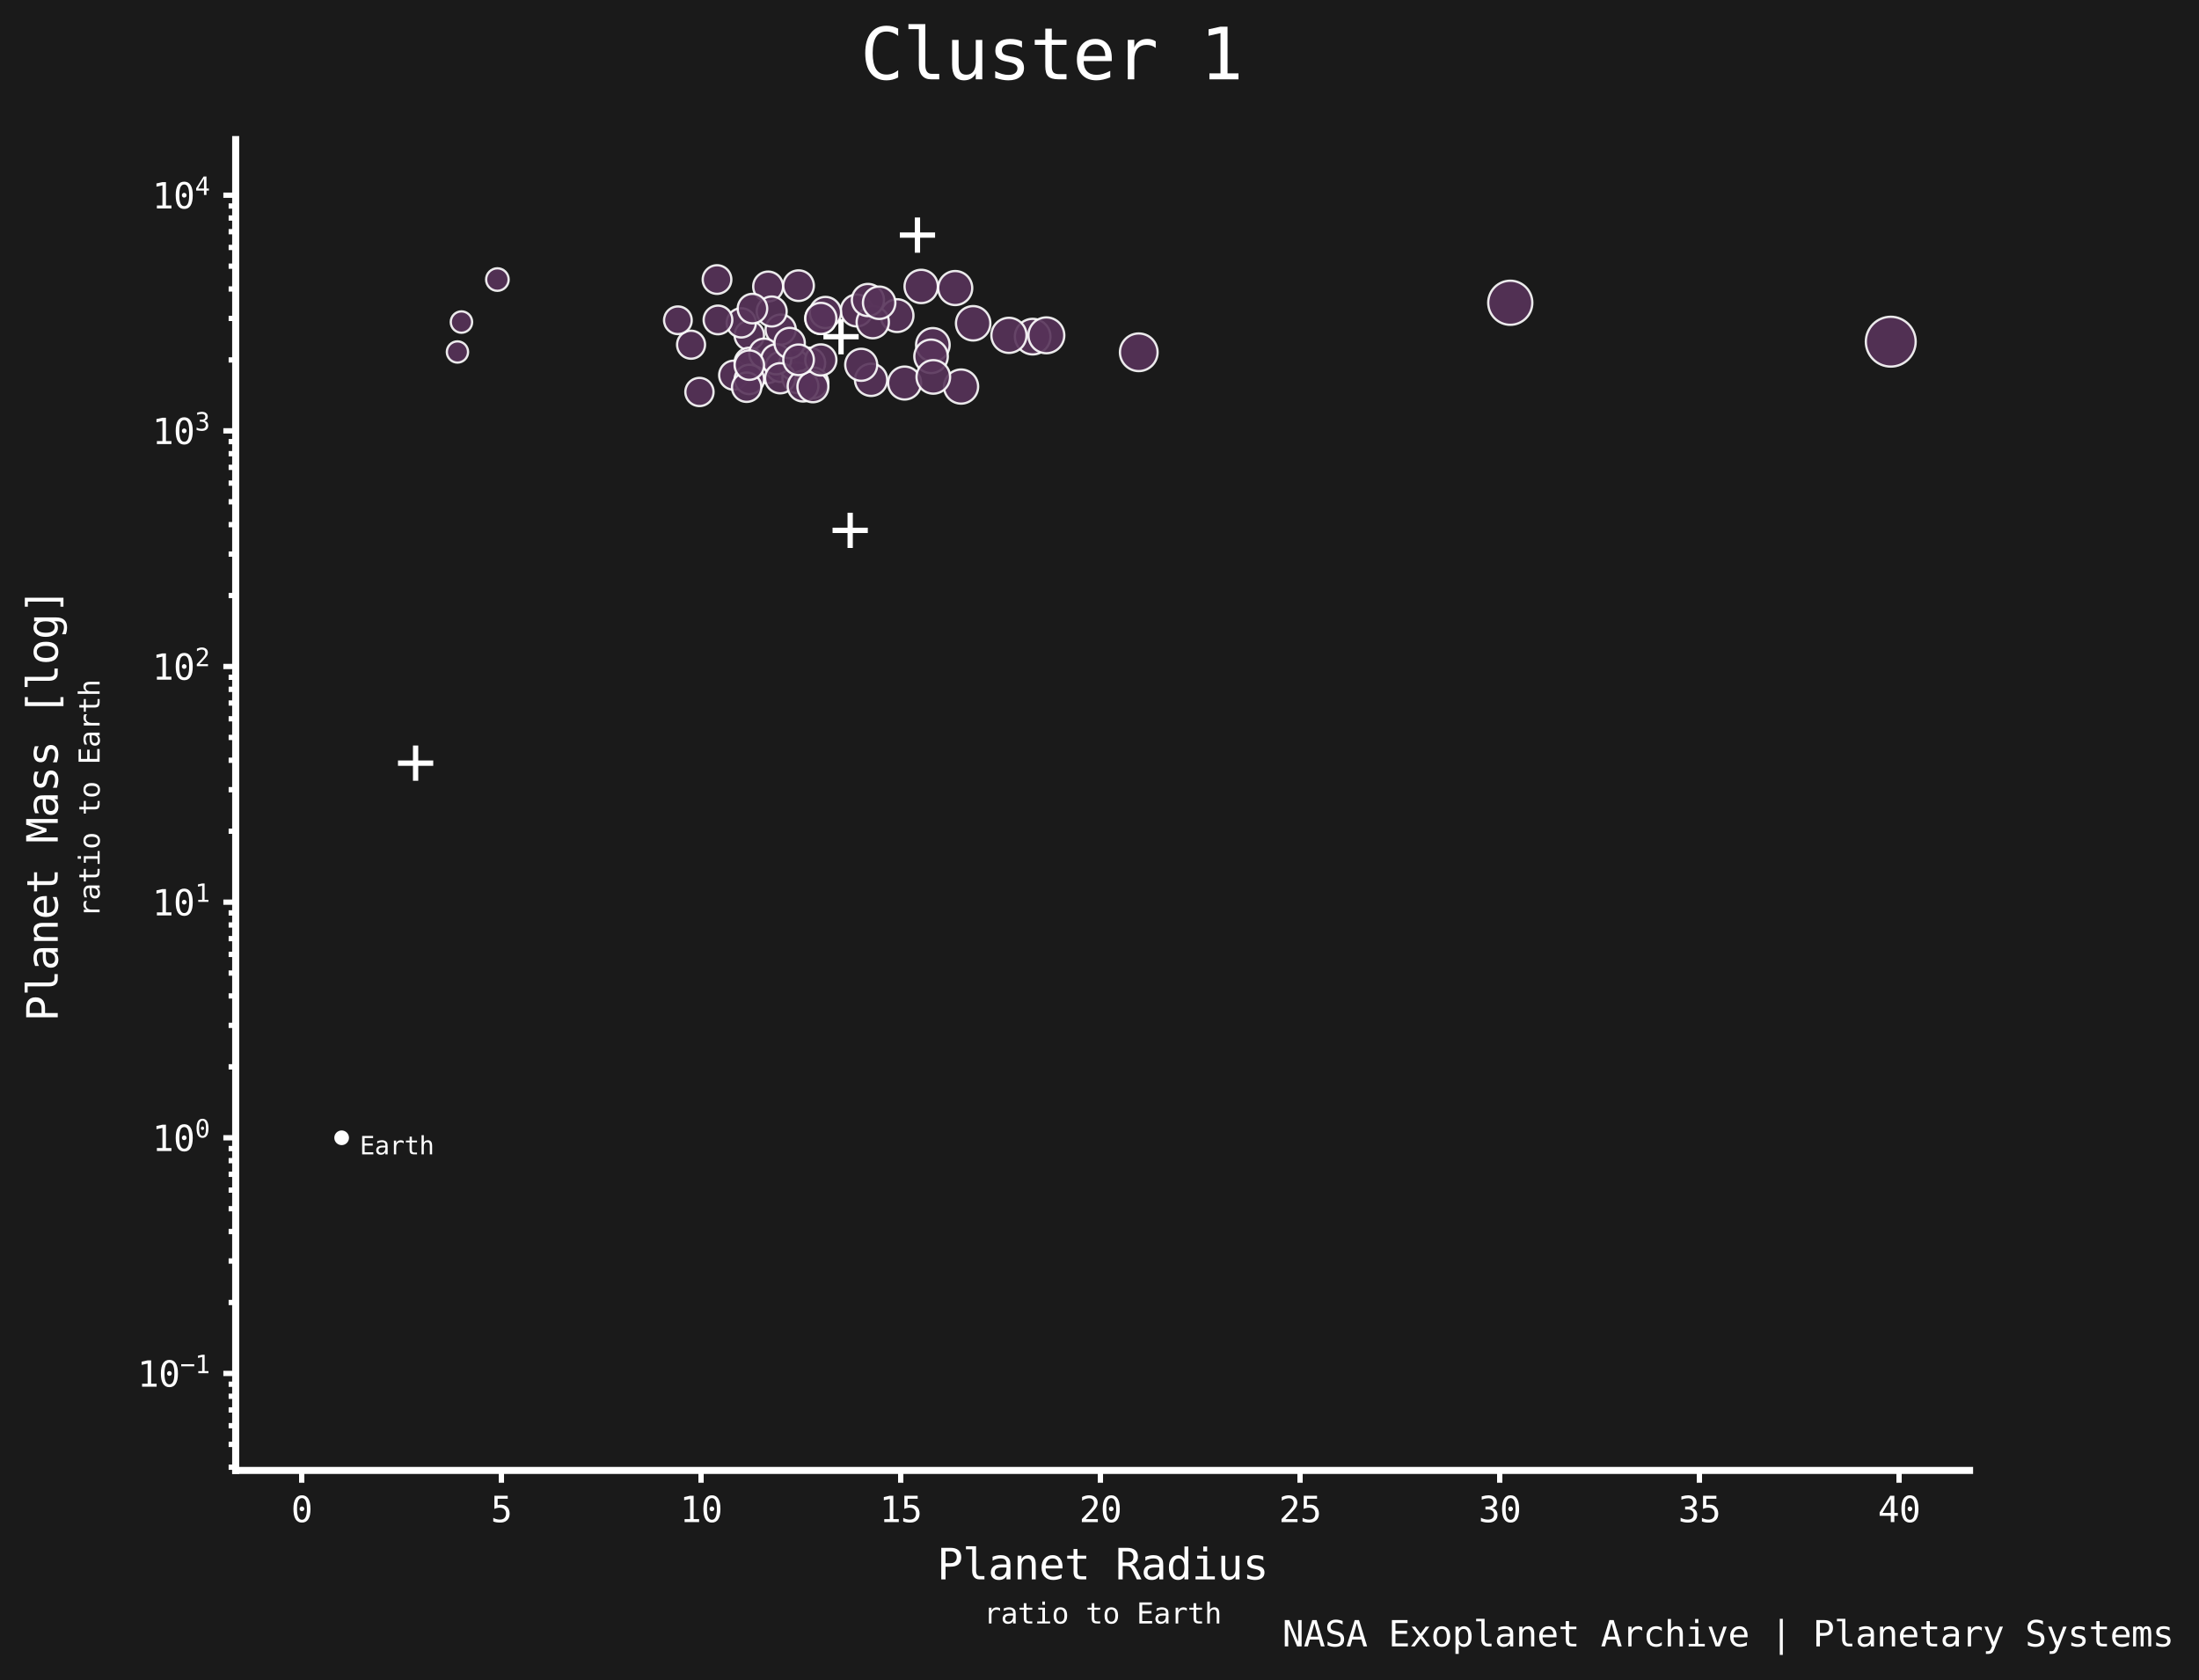 <?xml version="1.0" encoding="utf-8" standalone="no"?>
<!DOCTYPE svg PUBLIC "-//W3C//DTD SVG 1.1//EN"
  "http://www.w3.org/Graphics/SVG/1.1/DTD/svg11.dtd">
<svg xmlns:xlink="http://www.w3.org/1999/xlink" width="623.844pt" height="476.64pt" viewBox="0 0 623.844 476.64" xmlns="http://www.w3.org/2000/svg" version="1.1">
 <defs>
  <style type="text/css">*{stroke-linejoin: round; stroke-linecap: butt}</style>
 </defs>
 <g id="figure_1">
  <g id="patch_1">
   <path d="M 0 476.64 
L 623.844 476.64 
L 623.844 -0 
L 0 -0 
z
" style="fill: #1a1a1a"/>
  </g>
  <g id="axes_1">
   <g id="patch_2">
    <path d="M 66.86 417.16 
L 558.756 417.16 
L 558.756 39.6 
L 66.86 39.6 
z
" style="fill: #1a1a1a"/>
   </g>
   <g id="PathCollection_1">
    <path d="M 232.871 94.746 
C 234.04 94.746 235.162 94.281 235.99 93.454 
C 236.817 92.627 237.281 91.505 237.281 90.335 
C 237.281 89.165 236.817 88.043 235.99 87.216 
C 235.162 86.389 234.04 85.924 232.871 85.924 
C 231.701 85.924 230.579 86.389 229.752 87.216 
C 228.924 88.043 228.46 89.165 228.46 90.335 
C 228.46 91.505 228.924 92.627 229.752 93.454 
C 230.579 94.281 231.701 94.746 232.871 94.746 
z
" clip-path="url(#pde29da8c05)" style="fill: #573259; fill-opacity: 0.9; stroke: #ffffff; stroke-opacity: 0.9; stroke-width: 0.648"/>
    <path d="M 292.96 100.553 
C 294.299 100.553 295.583 100.02 296.53 99.073 
C 297.478 98.126 298.01 96.842 298.01 95.503 
C 298.01 94.163 297.478 92.879 296.53 91.932 
C 295.583 90.985 294.299 90.453 292.96 90.453 
C 291.62 90.453 290.336 90.985 289.389 91.932 
C 288.442 92.879 287.91 94.163 287.91 95.503 
C 287.91 96.842 288.442 98.126 289.389 99.073 
C 290.336 100.02 291.62 100.553 292.96 100.553 
z
" clip-path="url(#pde29da8c05)" style="fill: #573259; fill-opacity: 0.9; stroke: #ffffff; stroke-opacity: 0.9; stroke-width: 0.648"/>
    <path d="M 208.139 110.561 
C 209.232 110.561 210.28 110.127 211.052 109.354 
C 211.824 108.582 212.259 107.534 212.259 106.442 
C 212.259 105.349 211.824 104.301 211.052 103.529 
C 210.28 102.756 209.232 102.322 208.139 102.322 
C 207.047 102.322 205.999 102.756 205.227 103.529 
C 204.454 104.301 204.02 105.349 204.02 106.442 
C 204.02 107.534 204.454 108.582 205.227 109.354 
C 205.999 110.127 207.047 110.561 208.139 110.561 
z
" clip-path="url(#pde29da8c05)" style="fill: #573259; fill-opacity: 0.9; stroke: #ffffff; stroke-opacity: 0.9; stroke-width: 0.648"/>
    <path d="M 254.486 94.194 
C 255.72 94.194 256.903 93.704 257.775 92.832 
C 258.647 91.96 259.137 90.776 259.137 89.543 
C 259.137 88.31 258.647 87.126 257.775 86.254 
C 256.903 85.382 255.72 84.892 254.486 84.892 
C 253.253 84.892 252.07 85.382 251.198 86.254 
C 250.325 87.126 249.835 88.31 249.835 89.543 
C 249.835 90.776 250.325 91.96 251.198 92.832 
C 252.07 93.704 253.253 94.194 254.486 94.194 
z
" clip-path="url(#pde29da8c05)" style="fill: #573259; fill-opacity: 0.9; stroke: #ffffff; stroke-opacity: 0.9; stroke-width: 0.648"/>
    <path d="M 536.397 104.005 
C 538.272 104.005 540.071 103.26 541.397 101.934 
C 542.723 100.608 543.468 98.809 543.468 96.934 
C 543.468 95.059 542.723 93.26 541.397 91.934 
C 540.071 90.608 538.272 89.863 536.397 89.863 
C 534.522 89.863 532.723 90.608 531.397 91.934 
C 530.071 93.26 529.326 95.059 529.326 96.934 
C 529.326 98.809 530.071 100.608 531.397 101.934 
C 532.723 103.26 534.522 104.005 536.397 104.005 
z
" clip-path="url(#pde29da8c05)" style="fill: #573259; fill-opacity: 0.9; stroke: #ffffff; stroke-opacity: 0.9; stroke-width: 0.648"/>
    <path d="M 196.051 101.765 
C 197.104 101.765 198.113 101.347 198.858 100.603 
C 199.602 99.859 200.02 98.849 200.02 97.797 
C 200.02 96.744 199.602 95.735 198.858 94.99 
C 198.113 94.246 197.104 93.828 196.051 93.828 
C 194.999 93.828 193.989 94.246 193.245 94.99 
C 192.501 95.735 192.083 96.744 192.083 97.797 
C 192.083 98.849 192.501 99.859 193.245 100.603 
C 193.989 101.347 194.999 101.765 196.051 101.765 
z
" clip-path="url(#pde29da8c05)" style="fill: #573259; fill-opacity: 0.9; stroke: #ffffff; stroke-opacity: 0.9; stroke-width: 0.648"/>
    <path d="M 264.648 102.595 
C 265.911 102.595 267.121 102.094 268.014 101.201 
C 268.907 100.309 269.408 99.098 269.408 97.836 
C 269.408 96.573 268.907 95.363 268.014 94.47 
C 267.121 93.578 265.911 93.076 264.648 93.076 
C 263.386 93.076 262.175 93.578 261.283 94.47 
C 260.39 95.363 259.889 96.573 259.889 97.836 
C 259.889 99.098 260.39 100.309 261.283 101.201 
C 262.175 102.094 263.386 102.595 264.648 102.595 
z
" clip-path="url(#pde29da8c05)" style="fill: #573259; fill-opacity: 0.9; stroke: #ffffff; stroke-opacity: 0.9; stroke-width: 0.648"/>
    <path d="M 217.656 108.708 
C 218.779 108.708 219.856 108.262 220.649 107.468 
C 221.443 106.674 221.89 105.597 221.89 104.474 
C 221.89 103.351 221.443 102.274 220.649 101.48 
C 219.856 100.686 218.779 100.24 217.656 100.24 
C 216.533 100.24 215.456 100.686 214.662 101.48 
C 213.868 102.274 213.422 103.351 213.422 104.474 
C 213.422 105.597 213.868 106.674 214.662 107.468 
C 215.456 108.262 216.533 108.708 217.656 108.708 
z
" clip-path="url(#pde29da8c05)" style="fill: #573259; fill-opacity: 0.9; stroke: #ffffff; stroke-opacity: 0.9; stroke-width: 0.648"/>
    <path d="M 229.721 107.385 
C 230.881 107.385 231.994 106.924 232.815 106.103 
C 233.635 105.283 234.096 104.17 234.096 103.01 
C 234.096 101.85 233.635 100.737 232.815 99.916 
C 231.994 99.096 230.881 98.635 229.721 98.635 
C 228.561 98.635 227.448 99.096 226.628 99.916 
C 225.807 100.737 225.346 101.85 225.346 103.01 
C 225.346 104.17 225.807 105.283 226.628 106.103 
C 227.448 106.924 228.561 107.385 229.721 107.385 
z
" clip-path="url(#pde29da8c05)" style="fill: #573259; fill-opacity: 0.9; stroke: #ffffff; stroke-opacity: 0.9; stroke-width: 0.648"/>
    <path d="M 323.061 105.283 
C 324.477 105.283 325.836 104.72 326.838 103.718 
C 327.839 102.717 328.402 101.358 328.402 99.941 
C 328.402 98.525 327.839 97.166 326.838 96.164 
C 325.836 95.163 324.477 94.6 323.061 94.6 
C 321.644 94.6 320.285 95.163 319.284 96.164 
C 318.282 97.166 317.719 98.525 317.719 99.941 
C 317.719 101.358 318.282 102.717 319.284 103.718 
C 320.285 104.72 321.644 105.283 323.061 105.283 
z
" clip-path="url(#pde29da8c05)" style="fill: #573259; fill-opacity: 0.9; stroke: #ffffff; stroke-opacity: 0.9; stroke-width: 0.648"/>
    <path d="M 286.23 100.12 
C 287.552 100.12 288.819 99.595 289.753 98.661 
C 290.688 97.726 291.213 96.459 291.213 95.137 
C 291.213 93.816 290.688 92.549 289.753 91.614 
C 288.819 90.68 287.552 90.155 286.23 90.155 
C 284.909 90.155 283.641 90.68 282.707 91.614 
C 281.773 92.549 281.248 93.816 281.248 95.137 
C 281.248 96.459 281.773 97.726 282.707 98.661 
C 283.641 99.595 284.909 100.12 286.23 100.12 
z
" clip-path="url(#pde29da8c05)" style="fill: #573259; fill-opacity: 0.9; stroke: #ffffff; stroke-opacity: 0.9; stroke-width: 0.648"/>
    <path d="M 243.055 92.609 
C 244.256 92.609 245.407 92.133 246.255 91.284 
C 247.104 90.435 247.581 89.284 247.581 88.084 
C 247.581 86.884 247.104 85.732 246.255 84.884 
C 245.407 84.035 244.256 83.558 243.055 83.558 
C 241.855 83.558 240.704 84.035 239.855 84.884 
C 239.007 85.732 238.53 86.884 238.53 88.084 
C 238.53 89.284 239.007 90.435 239.855 91.284 
C 240.704 92.133 241.855 92.609 243.055 92.609 
z
" clip-path="url(#pde29da8c05)" style="fill: #573259; fill-opacity: 0.9; stroke: #ffffff; stroke-opacity: 0.9; stroke-width: 0.648"/>
    <path d="M 256.639 113.342 
C 257.878 113.342 259.067 112.849 259.944 111.973 
C 260.82 111.096 261.313 109.907 261.313 108.668 
C 261.313 107.428 260.82 106.239 259.944 105.362 
C 259.067 104.486 257.878 103.993 256.639 103.993 
C 255.399 103.993 254.21 104.486 253.334 105.362 
C 252.457 106.239 251.965 107.428 251.965 108.668 
C 251.965 109.907 252.457 111.096 253.334 111.973 
C 254.21 112.849 255.399 113.342 256.639 113.342 
z
" clip-path="url(#pde29da8c05)" style="fill: #573259; fill-opacity: 0.9; stroke: #ffffff; stroke-opacity: 0.9; stroke-width: 0.648"/>
    <path d="M 217.916 85.525 
C 219.04 85.525 220.118 85.079 220.912 84.284 
C 221.707 83.489 222.153 82.412 222.153 81.288 
C 222.153 80.164 221.707 79.087 220.912 78.292 
C 220.118 77.498 219.04 77.051 217.916 77.051 
C 216.793 77.051 215.715 77.498 214.92 78.292 
C 214.126 79.087 213.679 80.164 213.679 81.288 
C 213.679 82.412 214.126 83.489 214.92 84.284 
C 215.715 85.079 216.793 85.525 217.916 85.525 
z
" clip-path="url(#pde29da8c05)" style="fill: #573259; fill-opacity: 0.9; stroke: #ffffff; stroke-opacity: 0.9; stroke-width: 0.648"/>
    <path d="M 212.58 99.311 
C 213.687 99.311 214.749 98.871 215.531 98.088 
C 216.314 97.306 216.753 96.244 216.753 95.138 
C 216.753 94.031 216.314 92.969 215.531 92.187 
C 214.749 91.404 213.687 90.964 212.58 90.964 
C 211.474 90.964 210.412 91.404 209.63 92.187 
C 208.847 92.969 208.407 94.031 208.407 95.138 
C 208.407 96.244 208.847 97.306 209.63 98.088 
C 210.412 98.871 211.474 99.311 212.58 99.311 
z
" clip-path="url(#pde29da8c05)" style="fill: #573259; fill-opacity: 0.9; stroke: #ffffff; stroke-opacity: 0.9; stroke-width: 0.648"/>
    <path d="M 192.313 94.781 
C 193.353 94.781 194.35 94.368 195.085 93.632 
C 195.821 92.897 196.234 91.899 196.234 90.86 
C 196.234 89.82 195.821 88.822 195.085 88.087 
C 194.35 87.352 193.353 86.939 192.313 86.939 
C 191.273 86.939 190.275 87.352 189.54 88.087 
C 188.805 88.822 188.392 89.82 188.392 90.86 
C 188.392 91.899 188.805 92.897 189.54 93.632 
C 190.275 94.368 191.273 94.781 192.313 94.781 
z
" clip-path="url(#pde29da8c05)" style="fill: #573259; fill-opacity: 0.9; stroke: #ffffff; stroke-opacity: 0.9; stroke-width: 0.648"/>
    <path d="M 212.58 106.993 
C 213.687 106.993 214.749 106.554 215.531 105.771 
C 216.314 104.989 216.753 103.927 216.753 102.82 
C 216.753 101.714 216.314 100.652 215.531 99.87 
C 214.749 99.087 213.687 98.647 212.58 98.647 
C 211.474 98.647 210.412 99.087 209.63 99.87 
C 208.847 100.652 208.407 101.714 208.407 102.82 
C 208.407 103.927 208.847 104.989 209.63 105.771 
C 210.412 106.554 211.474 106.993 212.58 106.993 
z
" clip-path="url(#pde29da8c05)" style="fill: #573259; fill-opacity: 0.9; stroke: #ffffff; stroke-opacity: 0.9; stroke-width: 0.648"/>
    <path d="M 224.136 107.752 
C 225.279 107.752 226.375 107.298 227.184 106.489 
C 227.992 105.681 228.446 104.585 228.446 103.442 
C 228.446 102.299 227.992 101.202 227.184 100.394 
C 226.375 99.586 225.279 99.132 224.136 99.132 
C 222.993 99.132 221.897 99.586 221.088 100.394 
C 220.28 101.202 219.826 102.299 219.826 103.442 
C 219.826 104.585 220.28 105.681 221.088 106.489 
C 221.897 107.298 222.993 107.752 224.136 107.752 
z
" clip-path="url(#pde29da8c05)" style="fill: #573259; fill-opacity: 0.9; stroke: #ffffff; stroke-opacity: 0.9; stroke-width: 0.648"/>
    <path d="M 210.292 95.734 
C 211.391 95.734 212.446 95.297 213.223 94.52 
C 214 93.743 214.437 92.688 214.437 91.589 
C 214.437 90.49 214 89.435 213.223 88.658 
C 212.446 87.88 211.391 87.444 210.292 87.444 
C 209.193 87.444 208.138 87.88 207.361 88.658 
C 206.583 89.435 206.147 90.49 206.147 91.589 
C 206.147 92.688 206.583 93.743 207.361 94.52 
C 208.138 95.297 209.193 95.734 210.292 95.734 
z
" clip-path="url(#pde29da8c05)" style="fill: #573259; fill-opacity: 0.9; stroke: #ffffff; stroke-opacity: 0.9; stroke-width: 0.648"/>
    <path d="M 221.474 97.793 
C 222.608 97.793 223.697 97.342 224.499 96.54 
C 225.302 95.737 225.753 94.649 225.753 93.514 
C 225.753 92.379 225.302 91.291 224.499 90.489 
C 223.697 89.686 222.608 89.235 221.474 89.235 
C 220.339 89.235 219.25 89.686 218.448 90.489 
C 217.646 91.291 217.195 92.379 217.195 93.514 
C 217.195 94.649 217.646 95.737 218.448 96.54 
C 219.25 97.342 220.339 97.793 221.474 97.793 
z
" clip-path="url(#pde29da8c05)" style="fill: #573259; fill-opacity: 0.9; stroke: #ffffff; stroke-opacity: 0.9; stroke-width: 0.648"/>
    <path d="M 264.139 105.853 
C 265.399 105.853 266.609 105.352 267.5 104.461 
C 268.392 103.569 268.893 102.36 268.893 101.099 
C 268.893 99.838 268.392 98.629 267.5 97.737 
C 266.609 96.846 265.399 96.345 264.139 96.345 
C 262.878 96.345 261.668 96.846 260.777 97.737 
C 259.885 98.629 259.384 99.838 259.384 101.099 
C 259.384 102.36 259.885 103.569 260.777 104.461 
C 261.668 105.352 262.878 105.853 264.139 105.853 
z
" clip-path="url(#pde29da8c05)" style="fill: #573259; fill-opacity: 0.9; stroke: #ffffff; stroke-opacity: 0.9; stroke-width: 0.648"/>
    <path d="M 247.122 112.327 
C 248.335 112.327 249.497 111.845 250.354 110.988 
C 251.211 110.131 251.693 108.969 251.693 107.756 
C 251.693 106.544 251.211 105.382 250.354 104.525 
C 249.497 103.668 248.335 103.186 247.122 103.186 
C 245.91 103.186 244.748 103.668 243.891 104.525 
C 243.033 105.382 242.552 106.544 242.552 107.756 
C 242.552 108.969 243.033 110.131 243.891 110.988 
C 244.748 111.845 245.91 112.327 247.122 112.327 
z
" clip-path="url(#pde29da8c05)" style="fill: #573259; fill-opacity: 0.9; stroke: #ffffff; stroke-opacity: 0.9; stroke-width: 0.648"/>
    <path d="M 216.772 104.509 
C 217.892 104.509 218.966 104.064 219.758 103.272 
C 220.55 102.48 220.995 101.406 220.995 100.286 
C 220.995 99.166 220.55 98.092 219.758 97.3 
C 218.966 96.508 217.892 96.063 216.772 96.063 
C 215.652 96.063 214.578 96.508 213.786 97.3 
C 212.994 98.092 212.549 99.166 212.549 100.286 
C 212.549 101.406 212.994 102.48 213.786 103.272 
C 214.578 104.064 215.652 104.509 216.772 104.509 
z
" clip-path="url(#pde29da8c05)" style="fill: #573259; fill-opacity: 0.9; stroke: #ffffff; stroke-opacity: 0.9; stroke-width: 0.648"/>
    <path d="M 218.925 92.619 
C 220.051 92.619 221.132 92.171 221.929 91.374 
C 222.726 90.577 223.173 89.497 223.173 88.37 
C 223.173 87.243 222.726 86.162 221.929 85.365 
C 221.132 84.569 220.051 84.121 218.925 84.121 
C 217.798 84.121 216.717 84.569 215.92 85.365 
C 215.123 86.162 214.676 87.243 214.676 88.37 
C 214.676 89.497 215.123 90.577 215.92 91.374 
C 216.717 92.171 217.798 92.619 218.925 92.619 
z
" clip-path="url(#pde29da8c05)" style="fill: #573259; fill-opacity: 0.9; stroke: #ffffff; stroke-opacity: 0.9; stroke-width: 0.648"/>
    <path d="M 221.474 108.355 
C 222.608 108.355 223.697 107.904 224.499 107.102 
C 225.302 106.3 225.753 105.211 225.753 104.076 
C 225.753 102.942 225.302 101.853 224.499 101.051 
C 223.697 100.248 222.608 99.798 221.474 99.798 
C 220.339 99.798 219.25 100.248 218.448 101.051 
C 217.646 101.853 217.195 102.942 217.195 104.076 
C 217.195 105.211 217.646 106.3 218.448 107.102 
C 219.25 107.904 220.339 108.355 221.474 108.355 
z
" clip-path="url(#pde29da8c05)" style="fill: #573259; fill-opacity: 0.9; stroke: #ffffff; stroke-opacity: 0.9; stroke-width: 0.648"/>
    <path d="M 261.34 85.99 
C 262.593 85.99 263.795 85.492 264.681 84.606 
C 265.567 83.72 266.065 82.518 266.065 81.265 
C 266.065 80.012 265.567 78.811 264.681 77.925 
C 263.795 77.039 262.593 76.541 261.34 76.541 
C 260.087 76.541 258.886 77.039 258 77.925 
C 257.114 78.811 256.616 80.012 256.616 81.265 
C 256.616 82.518 257.114 83.72 258 84.606 
C 258.886 85.492 260.087 85.99 261.34 85.99 
z
" clip-path="url(#pde29da8c05)" style="fill: #573259; fill-opacity: 0.9; stroke: #ffffff; stroke-opacity: 0.9; stroke-width: 0.648"/>
    <path d="M 212.58 111.818 
C 213.687 111.818 214.749 111.378 215.531 110.595 
C 216.314 109.813 216.753 108.751 216.753 107.645 
C 216.753 106.538 216.314 105.476 215.531 104.694 
C 214.749 103.911 213.687 103.472 212.58 103.472 
C 211.474 103.472 210.412 103.911 209.63 104.694 
C 208.847 105.476 208.407 106.538 208.407 107.645 
C 208.407 108.751 208.847 109.813 209.63 110.595 
C 210.412 111.378 211.474 111.818 212.58 111.818 
z
" clip-path="url(#pde29da8c05)" style="fill: #573259; fill-opacity: 0.9; stroke: #ffffff; stroke-opacity: 0.9; stroke-width: 0.648"/>
    <path d="M 272.647 114.511 
C 273.931 114.511 275.163 114.001 276.072 113.092 
C 276.98 112.184 277.49 110.952 277.49 109.668 
C 277.49 108.383 276.98 107.151 276.072 106.243 
C 275.163 105.335 273.931 104.824 272.647 104.824 
C 271.362 104.824 270.13 105.335 269.222 106.243 
C 268.314 107.151 267.803 108.383 267.803 109.668 
C 267.803 110.952 268.314 112.184 269.222 113.092 
C 270.13 114.001 271.362 114.511 272.647 114.511 
z
" clip-path="url(#pde29da8c05)" style="fill: #573259; fill-opacity: 0.9; stroke: #ffffff; stroke-opacity: 0.9; stroke-width: 0.648"/>
    <path d="M 247.598 95.973 
C 248.812 95.973 249.976 95.491 250.834 94.632 
C 251.692 93.774 252.174 92.61 252.174 91.397 
C 252.174 90.183 251.692 89.019 250.834 88.161 
C 249.976 87.303 248.812 86.821 247.598 86.821 
C 246.385 86.821 245.221 87.303 244.363 88.161 
C 243.505 89.019 243.022 90.183 243.022 91.397 
C 243.022 92.61 243.505 93.774 244.363 94.632 
C 245.221 95.491 246.385 95.973 247.598 95.973 
z
" clip-path="url(#pde29da8c05)" style="fill: #573259; fill-opacity: 0.9; stroke: #ffffff; stroke-opacity: 0.9; stroke-width: 0.648"/>
    <path d="M 203.687 94.83 
C 204.765 94.83 205.799 94.402 206.561 93.64 
C 207.323 92.878 207.751 91.844 207.751 90.766 
C 207.751 89.688 207.323 88.654 206.561 87.892 
C 205.799 87.13 204.765 86.701 203.687 86.701 
C 202.609 86.701 201.575 87.13 200.813 87.892 
C 200.051 88.654 199.623 89.688 199.623 90.766 
C 199.623 91.844 200.051 92.878 200.813 93.64 
C 201.575 94.402 202.609 94.83 203.687 94.83 
z
" clip-path="url(#pde29da8c05)" style="fill: #573259; fill-opacity: 0.9; stroke: #ffffff; stroke-opacity: 0.9; stroke-width: 0.648"/>
    <path d="M 244.324 108.03 
C 245.528 108.03 246.683 107.551 247.534 106.7 
C 248.386 105.849 248.864 104.694 248.864 103.49 
C 248.864 102.286 248.386 101.131 247.534 100.28 
C 246.683 99.429 245.528 98.95 244.324 98.95 
C 243.12 98.95 241.966 99.429 241.114 100.28 
C 240.263 101.131 239.785 102.286 239.785 103.49 
C 239.785 104.694 240.263 105.849 241.114 106.7 
C 241.966 107.551 243.12 108.03 244.324 108.03 
z
" clip-path="url(#pde29da8c05)" style="fill: #573259; fill-opacity: 0.9; stroke: #ffffff; stroke-opacity: 0.9; stroke-width: 0.648"/>
    <path d="M 270.993 86.545 
C 272.273 86.545 273.5 86.037 274.405 85.132 
C 275.31 84.227 275.819 82.999 275.819 81.719 
C 275.819 80.439 275.31 79.212 274.405 78.307 
C 273.5 77.402 272.273 76.893 270.993 76.893 
C 269.713 76.893 268.485 77.402 267.58 78.307 
C 266.675 79.212 266.166 80.439 266.166 81.719 
C 266.166 82.999 266.675 84.227 267.58 85.132 
C 268.485 86.037 269.713 86.545 270.993 86.545 
z
" clip-path="url(#pde29da8c05)" style="fill: #573259; fill-opacity: 0.9; stroke: #ffffff; stroke-opacity: 0.9; stroke-width: 0.648"/>
    <path d="M 226.3 111.537 
C 227.45 111.537 228.552 111.08 229.365 110.267 
C 230.178 109.454 230.635 108.351 230.635 107.201 
C 230.635 106.052 230.178 104.949 229.365 104.136 
C 228.552 103.323 227.45 102.866 226.3 102.866 
C 225.15 102.866 224.047 103.323 223.234 104.136 
C 222.421 104.949 221.965 106.052 221.965 107.201 
C 221.965 108.351 222.421 109.454 223.234 110.267 
C 224.047 111.08 225.15 111.537 226.3 111.537 
z
" clip-path="url(#pde29da8c05)" style="fill: #573259; fill-opacity: 0.9; stroke: #ffffff; stroke-opacity: 0.9; stroke-width: 0.648"/>
    <path d="M 225.28 107.813 
C 226.427 107.813 227.527 107.358 228.337 106.547 
C 229.148 105.736 229.604 104.636 229.604 103.49 
C 229.604 102.343 229.148 101.243 228.337 100.433 
C 227.527 99.622 226.427 99.166 225.28 99.166 
C 224.134 99.166 223.034 99.622 222.223 100.433 
C 221.412 101.243 220.957 102.343 220.957 103.49 
C 220.957 104.636 221.412 105.736 222.223 106.547 
C 223.034 107.358 224.134 107.813 225.28 107.813 
z
" clip-path="url(#pde29da8c05)" style="fill: #573259; fill-opacity: 0.9; stroke: #ffffff; stroke-opacity: 0.9; stroke-width: 0.648"/>
    <path d="M 141.106 82.506 
C 141.954 82.506 142.767 82.169 143.366 81.569 
C 143.966 80.97 144.303 80.156 144.303 79.309 
C 144.303 78.461 143.966 77.647 143.366 77.048 
C 142.767 76.448 141.954 76.111 141.106 76.111 
C 140.258 76.111 139.445 76.448 138.845 77.048 
C 138.245 77.647 137.909 78.461 137.909 79.309 
C 137.909 80.156 138.245 80.97 138.845 81.569 
C 139.445 82.169 140.258 82.506 141.106 82.506 
z
" clip-path="url(#pde29da8c05)" style="fill: #573259; fill-opacity: 0.9; stroke: #ffffff; stroke-opacity: 0.9; stroke-width: 0.648"/>
    <path d="M 130.91 94.399 
C 131.714 94.399 132.485 94.079 133.054 93.51 
C 133.622 92.942 133.942 92.17 133.942 91.366 
C 133.942 90.562 133.622 89.791 133.054 89.222 
C 132.485 88.653 131.714 88.334 130.91 88.334 
C 130.105 88.334 129.334 88.653 128.765 89.222 
C 128.197 89.791 127.877 90.562 127.877 91.366 
C 127.877 92.17 128.197 92.942 128.765 93.51 
C 129.334 94.079 130.105 94.399 130.91 94.399 
z
" clip-path="url(#pde29da8c05)" style="fill: #573259; fill-opacity: 0.9; stroke: #ffffff; stroke-opacity: 0.9; stroke-width: 0.648"/>
    <path d="M 213.464 91.733 
C 214.574 91.733 215.638 91.292 216.422 90.507 
C 217.207 89.723 217.648 88.659 217.648 87.549 
C 217.648 86.44 217.207 85.375 216.422 84.591 
C 215.638 83.806 214.574 83.365 213.464 83.365 
C 212.355 83.365 211.29 83.806 210.506 84.591 
C 209.721 85.375 209.28 86.44 209.28 87.549 
C 209.28 88.659 209.721 89.723 210.506 90.507 
C 211.29 91.292 212.355 91.733 213.464 91.733 
z
" clip-path="url(#pde29da8c05)" style="fill: #573259; fill-opacity: 0.9; stroke: #ffffff; stroke-opacity: 0.9; stroke-width: 0.648"/>
    <path d="M 220.205 106.199 
C 221.336 106.199 222.42 105.75 223.22 104.95 
C 224.019 104.151 224.469 103.066 224.469 101.935 
C 224.469 100.805 224.019 99.72 223.22 98.92 
C 222.42 98.121 221.336 97.671 220.205 97.671 
C 219.074 97.671 217.989 98.121 217.19 98.92 
C 216.39 99.72 215.941 100.805 215.941 101.935 
C 215.941 103.066 216.39 104.151 217.19 104.95 
C 217.989 105.75 219.074 106.199 220.205 106.199 
z
" clip-path="url(#pde29da8c05)" style="fill: #573259; fill-opacity: 0.9; stroke: #ffffff; stroke-opacity: 0.9; stroke-width: 0.648"/>
    <path d="M 276.079 96.597 
C 277.373 96.597 278.614 96.083 279.529 95.168 
C 280.444 94.253 280.958 93.012 280.958 91.718 
C 280.958 90.424 280.444 89.183 279.529 88.268 
C 278.614 87.353 277.373 86.839 276.079 86.839 
C 274.785 86.839 273.544 87.353 272.629 88.268 
C 271.715 89.183 271.2 90.424 271.2 91.718 
C 271.2 93.012 271.715 94.253 272.629 95.168 
C 273.544 96.083 274.785 96.597 276.079 96.597 
z
" clip-path="url(#pde29da8c05)" style="fill: #573259; fill-opacity: 0.9; stroke: #ffffff; stroke-opacity: 0.9; stroke-width: 0.648"/>
    <path d="M 203.415 83.368 
C 204.492 83.368 205.525 82.94 206.287 82.179 
C 207.048 81.417 207.476 80.384 207.476 79.307 
C 207.476 78.23 207.048 77.197 206.287 76.436 
C 205.525 75.674 204.492 75.246 203.415 75.246 
C 202.338 75.246 201.305 75.674 200.544 76.436 
C 199.782 77.197 199.354 78.23 199.354 79.307 
C 199.354 80.384 199.782 81.417 200.544 82.179 
C 201.305 82.94 202.338 83.368 203.415 83.368 
z
" clip-path="url(#pde29da8c05)" style="fill: #573259; fill-opacity: 0.9; stroke: #ffffff; stroke-opacity: 0.9; stroke-width: 0.648"/>
    <path d="M 230.616 113.001 
C 231.779 113.001 232.895 112.539 233.717 111.716 
C 234.539 110.894 235.001 109.779 235.001 108.616 
C 235.001 107.453 234.539 106.337 233.717 105.515 
C 232.895 104.693 231.779 104.23 230.616 104.23 
C 229.453 104.23 228.338 104.693 227.515 105.515 
C 226.693 106.337 226.231 107.453 226.231 108.616 
C 226.231 109.779 226.693 110.894 227.515 111.716 
C 228.338 112.539 229.453 113.001 230.616 113.001 
z
" clip-path="url(#pde29da8c05)" style="fill: #573259; fill-opacity: 0.9; stroke: #ffffff; stroke-opacity: 0.9; stroke-width: 0.648"/>
    <path d="M 221.338 111.589 
C 222.472 111.589 223.56 111.138 224.362 110.336 
C 225.164 109.534 225.615 108.446 225.615 107.312 
C 225.615 106.177 225.164 105.089 224.362 104.287 
C 223.56 103.485 222.472 103.034 221.338 103.034 
C 220.203 103.034 219.115 103.485 218.313 104.287 
C 217.511 105.089 217.06 106.177 217.06 107.312 
C 217.06 108.446 217.511 109.534 218.313 110.336 
C 219.115 111.138 220.203 111.589 221.338 111.589 
z
" clip-path="url(#pde29da8c05)" style="fill: #573259; fill-opacity: 0.9; stroke: #ffffff; stroke-opacity: 0.9; stroke-width: 0.648"/>
    <path d="M 211.821 114.012 
C 212.926 114.012 213.985 113.573 214.766 112.792 
C 215.546 112.011 215.985 110.952 215.985 109.848 
C 215.985 108.744 215.546 107.685 214.766 106.904 
C 213.985 106.123 212.926 105.684 211.821 105.684 
C 210.717 105.684 209.658 106.123 208.877 106.904 
C 208.096 107.685 207.657 108.744 207.657 109.848 
C 207.657 110.952 208.096 112.011 208.877 112.792 
C 209.658 113.573 210.717 114.012 211.821 114.012 
z
" clip-path="url(#pde29da8c05)" style="fill: #573259; fill-opacity: 0.9; stroke: #ffffff; stroke-opacity: 0.9; stroke-width: 0.648"/>
    <path d="M 224.011 101.631 
C 225.154 101.631 226.25 101.177 227.058 100.369 
C 227.866 99.561 228.32 98.465 228.32 97.323 
C 228.32 96.18 227.866 95.084 227.058 94.276 
C 226.25 93.468 225.154 93.014 224.011 93.014 
C 222.869 93.014 221.773 93.468 220.965 94.276 
C 220.157 95.084 219.703 96.18 219.703 97.323 
C 219.703 98.465 220.157 99.561 220.965 100.369 
C 221.773 101.177 222.869 101.631 224.011 101.631 
z
" clip-path="url(#pde29da8c05)" style="fill: #573259; fill-opacity: 0.9; stroke: #ffffff; stroke-opacity: 0.9; stroke-width: 0.648"/>
    <path d="M 212.58 107.76 
C 213.687 107.76 214.749 107.32 215.531 106.538 
C 216.314 105.755 216.753 104.694 216.753 103.587 
C 216.753 102.48 216.314 101.419 215.531 100.636 
C 214.749 99.854 213.687 99.414 212.58 99.414 
C 211.474 99.414 210.412 99.854 209.63 100.636 
C 208.847 101.419 208.407 102.48 208.407 103.587 
C 208.407 104.694 208.847 105.755 209.63 106.538 
C 210.412 107.32 211.474 107.76 212.58 107.76 
z
" clip-path="url(#pde29da8c05)" style="fill: #573259; fill-opacity: 0.9; stroke: #ffffff; stroke-opacity: 0.9; stroke-width: 0.648"/>
    <path d="M 227.818 113.902 
C 228.972 113.902 230.08 113.444 230.896 112.627 
C 231.712 111.811 232.171 110.704 232.171 109.549 
C 232.171 108.395 231.712 107.288 230.896 106.471 
C 230.08 105.655 228.972 105.197 227.818 105.197 
C 226.663 105.197 225.556 105.655 224.74 106.471 
C 223.924 107.288 223.465 108.395 223.465 109.549 
C 223.465 110.704 223.924 111.811 224.74 112.627 
C 225.556 113.444 226.663 113.902 227.818 113.902 
z
" clip-path="url(#pde29da8c05)" style="fill: #573259; fill-opacity: 0.9; stroke: #ffffff; stroke-opacity: 0.9; stroke-width: 0.648"/>
    <path d="M 230.616 114.113 
C 231.779 114.113 232.895 113.651 233.717 112.828 
C 234.539 112.006 235.001 110.891 235.001 109.728 
C 235.001 108.565 234.539 107.449 233.717 106.627 
C 232.895 105.805 231.779 105.343 230.616 105.343 
C 229.453 105.343 228.338 105.805 227.515 106.627 
C 226.693 107.449 226.231 108.565 226.231 109.728 
C 226.231 110.891 226.693 112.006 227.515 112.828 
C 228.338 113.651 229.453 114.113 230.616 114.113 
z
" clip-path="url(#pde29da8c05)" style="fill: #573259; fill-opacity: 0.9; stroke: #ffffff; stroke-opacity: 0.9; stroke-width: 0.648"/>
    <path d="M 198.43 115.203 
C 199.491 115.203 200.508 114.782 201.258 114.032 
C 202.008 113.282 202.429 112.265 202.429 111.204 
C 202.429 110.144 202.008 109.127 201.258 108.377 
C 200.508 107.627 199.491 107.206 198.43 107.206 
C 197.37 107.206 196.353 107.627 195.603 108.377 
C 194.853 109.127 194.432 110.144 194.432 111.204 
C 194.432 112.265 194.853 113.282 195.603 114.032 
C 196.353 114.782 197.37 115.203 198.43 115.203 
z
" clip-path="url(#pde29da8c05)" style="fill: #573259; fill-opacity: 0.9; stroke: #ffffff; stroke-opacity: 0.9; stroke-width: 0.648"/>
    <path d="M 246.227 89.672 
C 247.437 89.672 248.597 89.192 249.452 88.337 
C 250.308 87.481 250.788 86.321 250.788 85.112 
C 250.788 83.902 250.308 82.742 249.452 81.887 
C 248.597 81.032 247.437 80.551 246.227 80.551 
C 245.018 80.551 243.858 81.032 243.003 81.887 
C 242.147 82.742 241.667 83.902 241.667 85.112 
C 241.667 86.321 242.147 87.481 243.003 88.337 
C 243.858 89.192 245.018 89.672 246.227 89.672 
z
" clip-path="url(#pde29da8c05)" style="fill: #573259; fill-opacity: 0.9; stroke: #ffffff; stroke-opacity: 0.9; stroke-width: 0.648"/>
    <path d="M 249.411 90.487 
C 250.63 90.487 251.799 90.003 252.661 89.141 
C 253.522 88.279 254.007 87.11 254.007 85.892 
C 254.007 84.673 253.522 83.504 252.661 82.642 
C 251.799 81.78 250.63 81.296 249.411 81.296 
C 248.192 81.296 247.023 81.78 246.161 82.642 
C 245.299 83.504 244.815 84.673 244.815 85.892 
C 244.815 87.11 245.299 88.279 246.161 89.141 
C 247.023 90.003 248.192 90.487 249.411 90.487 
z
" clip-path="url(#pde29da8c05)" style="fill: #573259; fill-opacity: 0.9; stroke: #ffffff; stroke-opacity: 0.9; stroke-width: 0.648"/>
    <path d="M 234.173 93.084 
C 235.347 93.084 236.473 92.618 237.303 91.788 
C 238.133 90.958 238.599 89.832 238.599 88.659 
C 238.599 87.485 238.133 86.359 237.303 85.529 
C 236.473 84.699 235.347 84.233 234.173 84.233 
C 233 84.233 231.874 84.699 231.044 85.529 
C 230.214 86.359 229.748 87.485 229.748 88.659 
C 229.748 89.832 230.214 90.958 231.044 91.788 
C 231.874 92.618 233 93.084 234.173 93.084 
z
" clip-path="url(#pde29da8c05)" style="fill: #573259; fill-opacity: 0.9; stroke: #ffffff; stroke-opacity: 0.9; stroke-width: 0.648"/>
    <path d="M 232.871 106.518 
C 234.04 106.518 235.162 106.053 235.99 105.226 
C 236.817 104.399 237.281 103.277 237.281 102.107 
C 237.281 100.937 236.817 99.815 235.99 98.988 
C 235.162 98.161 234.04 97.696 232.871 97.696 
C 231.701 97.696 230.579 98.161 229.752 98.988 
C 228.924 99.815 228.46 100.937 228.46 102.107 
C 228.46 103.277 228.924 104.399 229.752 105.226 
C 230.579 106.053 231.701 106.518 232.871 106.518 
z
" clip-path="url(#pde29da8c05)" style="fill: #573259; fill-opacity: 0.9; stroke: #ffffff; stroke-opacity: 0.9; stroke-width: 0.648"/>
    <path d="M 232.871 94.746 
C 234.04 94.746 235.162 94.281 235.99 93.454 
C 236.817 92.627 237.281 91.505 237.281 90.335 
C 237.281 89.165 236.817 88.043 235.99 87.216 
C 235.162 86.389 234.04 85.924 232.871 85.924 
C 231.701 85.924 230.579 86.389 229.752 87.216 
C 228.924 88.043 228.46 89.165 228.46 90.335 
C 228.46 91.505 228.924 92.627 229.752 93.454 
C 230.579 94.281 231.701 94.746 232.871 94.746 
z
" clip-path="url(#pde29da8c05)" style="fill: #573259; fill-opacity: 0.9; stroke: #ffffff; stroke-opacity: 0.9; stroke-width: 0.648"/>
    <path d="M 129.777 102.869 
C 130.576 102.869 131.342 102.552 131.908 101.987 
C 132.473 101.422 132.79 100.655 132.79 99.856 
C 132.79 99.057 132.473 98.29 131.908 97.725 
C 131.342 97.16 130.576 96.842 129.777 96.842 
C 128.978 96.842 128.211 97.16 127.646 97.725 
C 127.081 98.29 126.763 99.057 126.763 99.856 
C 126.763 100.655 127.081 101.422 127.646 101.987 
C 128.211 102.552 128.978 102.869 129.777 102.869 
z
" clip-path="url(#pde29da8c05)" style="fill: #573259; fill-opacity: 0.9; stroke: #ffffff; stroke-opacity: 0.9; stroke-width: 0.648"/>
    <path d="M 428.454 92.147 
C 430.114 92.147 431.705 91.488 432.878 90.315 
C 434.051 89.142 434.71 87.551 434.71 85.891 
C 434.71 84.232 434.051 82.641 432.878 81.468 
C 431.705 80.295 430.114 79.635 428.454 79.635 
C 426.795 79.635 425.204 80.295 424.031 81.468 
C 422.858 82.641 422.198 84.232 422.198 85.891 
C 422.198 87.551 422.858 89.142 424.031 90.315 
C 425.204 91.488 426.795 92.147 428.454 92.147 
z
" clip-path="url(#pde29da8c05)" style="fill: #573259; fill-opacity: 0.9; stroke: #ffffff; stroke-opacity: 0.9; stroke-width: 0.648"/>
    <path d="M 226.549 85.379 
C 227.7 85.379 228.803 84.922 229.617 84.109 
C 230.43 83.295 230.887 82.192 230.887 81.041 
C 230.887 79.891 230.43 78.787 229.617 77.974 
C 228.803 77.16 227.7 76.703 226.549 76.703 
C 225.399 76.703 224.295 77.16 223.481 77.974 
C 222.668 78.787 222.211 79.891 222.211 81.041 
C 222.211 82.192 222.668 83.295 223.481 84.109 
C 224.295 84.922 225.399 85.379 226.549 85.379 
z
" clip-path="url(#pde29da8c05)" style="fill: #573259; fill-opacity: 0.9; stroke: #ffffff; stroke-opacity: 0.9; stroke-width: 0.648"/>
    <path d="M 226.549 106.412 
C 227.7 106.412 228.803 105.955 229.617 105.141 
C 230.43 104.327 230.887 103.224 230.887 102.073 
C 230.887 100.923 230.43 99.819 229.617 99.006 
C 228.803 98.192 227.7 97.735 226.549 97.735 
C 225.399 97.735 224.295 98.192 223.481 99.006 
C 222.668 99.819 222.211 100.923 222.211 102.073 
C 222.211 103.224 222.668 104.327 223.481 105.141 
C 224.295 105.955 225.399 106.412 226.549 106.412 
z
" clip-path="url(#pde29da8c05)" style="fill: #573259; fill-opacity: 0.9; stroke: #ffffff; stroke-opacity: 0.9; stroke-width: 0.648"/>
    <path d="M 264.773 111.689 
C 266.036 111.689 267.247 111.187 268.14 110.294 
C 269.032 109.401 269.534 108.19 269.534 106.928 
C 269.534 105.665 269.032 104.454 268.14 103.561 
C 267.247 102.668 266.036 102.167 264.773 102.167 
C 263.51 102.167 262.299 102.668 261.407 103.561 
C 260.514 104.454 260.012 105.665 260.012 106.928 
C 260.012 108.19 260.514 109.401 261.407 110.294 
C 262.299 111.187 263.51 111.689 264.773 111.689 
z
" clip-path="url(#pde29da8c05)" style="fill: #573259; fill-opacity: 0.9; stroke: #ffffff; stroke-opacity: 0.9; stroke-width: 0.648"/>
    <path d="M 296.845 100.222 
C 298.195 100.222 299.489 99.686 300.444 98.731 
C 301.398 97.777 301.934 96.483 301.934 95.133 
C 301.934 93.784 301.398 92.489 300.444 91.535 
C 299.489 90.581 298.195 90.045 296.845 90.045 
C 295.496 90.045 294.202 90.581 293.247 91.535 
C 292.293 92.489 291.757 93.784 291.757 95.133 
C 291.757 96.483 292.293 97.777 293.247 98.731 
C 294.202 99.686 295.496 100.222 296.845 100.222 
z
" clip-path="url(#pde29da8c05)" style="fill: #573259; fill-opacity: 0.9; stroke: #ffffff; stroke-opacity: 0.9; stroke-width: 0.648"/>
   </g>
   <g id="PathCollection_2">
    <defs>
     <path id="mec91ef35cb" d="M -5 0 
L 5 0 
M 0 5 
L 0 -5 
" style="stroke: #ffffff; stroke-width: 1.5"/>
    </defs>
    <g clip-path="url(#pde29da8c05)">
     <use xlink:href="#mec91ef35cb" x="238.598" y="95.528" style="fill: #ffffff; stroke: #ffffff; stroke-width: 1.5"/>
     <use xlink:href="#mec91ef35cb" x="117.906" y="216.507" style="fill: #ffffff; stroke: #ffffff; stroke-width: 1.5"/>
     <use xlink:href="#mec91ef35cb" x="241.19" y="150.463" style="fill: #ffffff; stroke: #ffffff; stroke-width: 1.5"/>
     <use xlink:href="#mec91ef35cb" x="260.278" y="66.698" style="fill: #ffffff; stroke: #ffffff; stroke-width: 1.5"/>
    </g>
   </g>
   <g id="PathCollection_3">
    <defs>
     <path id="mc1adc36cde" d="M 0 1.581 
C 0.419 1.581 0.822 1.415 1.118 1.118 
C 1.415 0.822 1.581 0.419 1.581 0 
C 1.581 -0.419 1.415 -0.822 1.118 -1.118 
C 0.822 -1.415 0.419 -1.581 0 -1.581 
C -0.419 -1.581 -0.822 -1.415 -1.118 -1.118 
C -1.415 -0.822 -1.581 -0.419 -1.581 0 
C -1.581 0.419 -1.415 0.822 -1.118 1.118 
C -0.822 1.415 -0.419 1.581 0 1.581 
z
" style="stroke: #ffffff"/>
    </defs>
    <g clip-path="url(#pde29da8c05)">
     <use xlink:href="#mc1adc36cde" x="96.923" y="322.79" style="fill: #ffffff; stroke: #ffffff"/>
    </g>
   </g>
   <g id="matplotlib.axis_1">
    <g id="xtick_1">
     <g id="line2d_1">
      <defs>
       <path id="m116e615ed0" d="M 0 0 
L 0 3.5 
" style="stroke: #ffffff; stroke-width: 1.5"/>
      </defs>
      <g>
       <use xlink:href="#m116e615ed0" x="85.594" y="417.16" style="fill: #ffffff; stroke: #ffffff; stroke-width: 1.5"/>
      </g>
     </g>
     <g id="text_1">
      <!-- 0 -->
      <g style="fill: #ffffff" transform="translate(82.583 431.812) scale(0.1 -0.1)">
       <defs>
        <path id="DejaVuSansMono-30" d="M 1509 2344 
Q 1509 2516 1629 2641 
Q 1750 2766 1919 2766 
Q 2094 2766 2219 2641 
Q 2344 2516 2344 2344 
Q 2344 2169 2220 2047 
Q 2097 1925 1919 1925 
Q 1744 1925 1626 2044 
Q 1509 2163 1509 2344 
z
M 1925 4250 
Q 1484 4250 1267 3775 
Q 1050 3300 1050 2328 
Q 1050 1359 1267 884 
Q 1484 409 1925 409 
Q 2369 409 2586 884 
Q 2803 1359 2803 2328 
Q 2803 3300 2586 3775 
Q 2369 4250 1925 4250 
z
M 1925 4750 
Q 2672 4750 3055 4137 
Q 3438 3525 3438 2328 
Q 3438 1134 3055 521 
Q 2672 -91 1925 -91 
Q 1178 -91 797 521 
Q 416 1134 416 2328 
Q 416 3525 797 4137 
Q 1178 4750 1925 4750 
z
" transform="scale(0.016)"/>
       </defs>
       <use xlink:href="#DejaVuSansMono-30"/>
      </g>
     </g>
    </g>
    <g id="xtick_2">
     <g id="line2d_2">
      <g>
       <use xlink:href="#m116e615ed0" x="142.239" y="417.16" style="fill: #ffffff; stroke: #ffffff; stroke-width: 1.5"/>
      </g>
     </g>
     <g id="text_2">
      <!-- 5 -->
      <g style="fill: #ffffff" transform="translate(139.228 431.812) scale(0.1 -0.1)">
       <defs>
        <path id="DejaVuSansMono-35" d="M 647 4666 
L 3009 4666 
L 3009 4134 
L 1222 4134 
L 1222 2988 
Q 1356 3038 1492 3061 
Q 1628 3084 1766 3084 
Q 2491 3084 2916 2656 
Q 3341 2228 3341 1497 
Q 3341 759 2895 334 
Q 2450 -91 1678 -91 
Q 1306 -91 998 -41 
Q 691 9 447 109 
L 447 750 
Q 734 594 1025 517 
Q 1316 441 1619 441 
Q 2141 441 2423 716 
Q 2706 991 2706 1497 
Q 2706 1997 2414 2275 
Q 2122 2553 1600 2553 
Q 1347 2553 1106 2495 
Q 866 2438 647 2322 
L 647 4666 
z
" transform="scale(0.016)"/>
       </defs>
       <use xlink:href="#DejaVuSansMono-35"/>
      </g>
     </g>
    </g>
    <g id="xtick_3">
     <g id="line2d_3">
      <g>
       <use xlink:href="#m116e615ed0" x="198.884" y="417.16" style="fill: #ffffff; stroke: #ffffff; stroke-width: 1.5"/>
      </g>
     </g>
     <g id="text_3">
      <!-- 10 -->
      <g style="fill: #ffffff" transform="translate(192.863 431.812) scale(0.1 -0.1)">
       <defs>
        <path id="DejaVuSansMono-31" d="M 844 531 
L 1825 531 
L 1825 4097 
L 769 3859 
L 769 4434 
L 1819 4666 
L 2450 4666 
L 2450 531 
L 3419 531 
L 3419 0 
L 844 0 
L 844 531 
z
" transform="scale(0.016)"/>
       </defs>
       <use xlink:href="#DejaVuSansMono-31"/>
       <use xlink:href="#DejaVuSansMono-30" x="60.205"/>
      </g>
     </g>
    </g>
    <g id="xtick_4">
     <g id="line2d_4">
      <g>
       <use xlink:href="#m116e615ed0" x="255.529" y="417.16" style="fill: #ffffff; stroke: #ffffff; stroke-width: 1.5"/>
      </g>
     </g>
     <g id="text_4">
      <!-- 15 -->
      <g style="fill: #ffffff" transform="translate(249.508 431.812) scale(0.1 -0.1)">
       <use xlink:href="#DejaVuSansMono-31"/>
       <use xlink:href="#DejaVuSansMono-35" x="60.205"/>
      </g>
     </g>
    </g>
    <g id="xtick_5">
     <g id="line2d_5">
      <g>
       <use xlink:href="#m116e615ed0" x="312.174" y="417.16" style="fill: #ffffff; stroke: #ffffff; stroke-width: 1.5"/>
      </g>
     </g>
     <g id="text_5">
      <!-- 20 -->
      <g style="fill: #ffffff" transform="translate(306.153 431.812) scale(0.1 -0.1)">
       <defs>
        <path id="DejaVuSansMono-32" d="M 1166 531 
L 3309 531 
L 3309 0 
L 475 0 
L 475 531 
Q 1059 1147 1496 1619 
Q 1934 2091 2100 2284 
Q 2413 2666 2522 2902 
Q 2631 3138 2631 3384 
Q 2631 3775 2401 3997 
Q 2172 4219 1772 4219 
Q 1488 4219 1175 4116 
Q 863 4013 513 3803 
L 513 4441 
Q 834 4594 1145 4672 
Q 1456 4750 1759 4750 
Q 2444 4750 2861 4386 
Q 3278 4022 3278 3431 
Q 3278 3131 3139 2831 
Q 3000 2531 2688 2169 
Q 2513 1966 2180 1606 
Q 1847 1247 1166 531 
z
" transform="scale(0.016)"/>
       </defs>
       <use xlink:href="#DejaVuSansMono-32"/>
       <use xlink:href="#DejaVuSansMono-30" x="60.205"/>
      </g>
     </g>
    </g>
    <g id="xtick_6">
     <g id="line2d_6">
      <g>
       <use xlink:href="#m116e615ed0" x="368.819" y="417.16" style="fill: #ffffff; stroke: #ffffff; stroke-width: 1.5"/>
      </g>
     </g>
     <g id="text_6">
      <!-- 25 -->
      <g style="fill: #ffffff" transform="translate(362.798 431.812) scale(0.1 -0.1)">
       <use xlink:href="#DejaVuSansMono-32"/>
       <use xlink:href="#DejaVuSansMono-35" x="60.205"/>
      </g>
     </g>
    </g>
    <g id="xtick_7">
     <g id="line2d_7">
      <g>
       <use xlink:href="#m116e615ed0" x="425.464" y="417.16" style="fill: #ffffff; stroke: #ffffff; stroke-width: 1.5"/>
      </g>
     </g>
     <g id="text_7">
      <!-- 30 -->
      <g style="fill: #ffffff" transform="translate(419.443 431.812) scale(0.1 -0.1)">
       <defs>
        <path id="DejaVuSansMono-33" d="M 2425 2497 
Q 2884 2375 3128 2064 
Q 3372 1753 3372 1288 
Q 3372 644 2939 276 
Q 2506 -91 1741 -91 
Q 1419 -91 1084 -31 
Q 750 28 428 141 
L 428 769 
Q 747 603 1056 522 
Q 1366 441 1672 441 
Q 2191 441 2469 675 
Q 2747 909 2747 1350 
Q 2747 1756 2469 1995 
Q 2191 2234 1716 2234 
L 1234 2234 
L 1234 2753 
L 1716 2753 
Q 2150 2753 2394 2943 
Q 2638 3134 2638 3475 
Q 2638 3834 2411 4026 
Q 2184 4219 1766 4219 
Q 1488 4219 1191 4156 
Q 894 4094 569 3969 
L 569 4550 
Q 947 4650 1242 4700 
Q 1538 4750 1766 4750 
Q 2447 4750 2855 4408 
Q 3263 4066 3263 3500 
Q 3263 3116 3048 2859 
Q 2834 2603 2425 2497 
z
" transform="scale(0.016)"/>
       </defs>
       <use xlink:href="#DejaVuSansMono-33"/>
       <use xlink:href="#DejaVuSansMono-30" x="60.205"/>
      </g>
     </g>
    </g>
    <g id="xtick_8">
     <g id="line2d_8">
      <g>
       <use xlink:href="#m116e615ed0" x="482.109" y="417.16" style="fill: #ffffff; stroke: #ffffff; stroke-width: 1.5"/>
      </g>
     </g>
     <g id="text_8">
      <!-- 35 -->
      <g style="fill: #ffffff" transform="translate(476.088 431.812) scale(0.1 -0.1)">
       <use xlink:href="#DejaVuSansMono-33"/>
       <use xlink:href="#DejaVuSansMono-35" x="60.205"/>
      </g>
     </g>
    </g>
    <g id="xtick_9">
     <g id="line2d_9">
      <g>
       <use xlink:href="#m116e615ed0" x="538.754" y="417.16" style="fill: #ffffff; stroke: #ffffff; stroke-width: 1.5"/>
      </g>
     </g>
     <g id="text_9">
      <!-- 40 -->
      <g style="fill: #ffffff" transform="translate(532.733 431.812) scale(0.1 -0.1)">
       <defs>
        <path id="DejaVuSansMono-34" d="M 2297 4091 
L 825 1625 
L 2297 1625 
L 2297 4091 
z
M 2194 4666 
L 2925 4666 
L 2925 1625 
L 3547 1625 
L 3547 1113 
L 2925 1113 
L 2925 0 
L 2297 0 
L 2297 1113 
L 319 1113 
L 319 1709 
L 2194 4666 
z
" transform="scale(0.016)"/>
       </defs>
       <use xlink:href="#DejaVuSansMono-34"/>
       <use xlink:href="#DejaVuSansMono-30" x="60.205"/>
      </g>
     </g>
    </g>
    <g id="text_10">
     <!-- Planet Radius -->
     <g style="fill: #ffffff" transform="translate(265.85 448.073) scale(0.12 -0.12)">
      <defs>
       <path id="DejaVuSansMono-50" d="M 1247 4147 
L 1247 2394 
L 1978 2394 
Q 2416 2394 2661 2625 
Q 2906 2856 2906 3272 
Q 2906 3688 2662 3917 
Q 2419 4147 1978 4147 
L 1247 4147 
z
M 616 4666 
L 1978 4666 
Q 2759 4666 3162 4311 
Q 3566 3956 3566 3272 
Q 3566 2581 3164 2228 
Q 2763 1875 1978 1875 
L 1247 1875 
L 1247 0 
L 616 0 
L 616 4666 
z
" transform="scale(0.016)"/>
       <path id="DejaVuSansMono-6c" d="M 1997 1269 
Q 1997 881 2139 684 
Q 2281 488 2559 488 
L 3231 488 
L 3231 0 
L 2503 0 
Q 1988 0 1705 331 
Q 1422 663 1422 1269 
L 1422 4447 
L 500 4447 
L 500 4897 
L 1997 4897 
L 1997 1269 
z
" transform="scale(0.016)"/>
       <path id="DejaVuSansMono-61" d="M 2194 1759 
L 2003 1759 
Q 1500 1759 1245 1582 
Q 991 1406 991 1056 
Q 991 741 1181 566 
Q 1372 391 1709 391 
Q 2184 391 2456 720 
Q 2728 1050 2731 1631 
L 2731 1759 
L 2194 1759 
z
M 3309 1997 
L 3309 0 
L 2731 0 
L 2731 519 
Q 2547 206 2267 57 
Q 1988 -91 1588 -91 
Q 1053 -91 734 211 
Q 416 513 416 1019 
Q 416 1603 808 1906 
Q 1200 2209 1959 2209 
L 2731 2209 
L 2731 2300 
Q 2728 2719 2518 2908 
Q 2309 3097 1850 3097 
Q 1556 3097 1256 3012 
Q 956 2928 672 2766 
L 672 3341 
Q 991 3463 1283 3523 
Q 1575 3584 1850 3584 
Q 2284 3584 2592 3456 
Q 2900 3328 3091 3072 
Q 3209 2916 3259 2686 
Q 3309 2456 3309 1997 
z
" transform="scale(0.016)"/>
       <path id="DejaVuSansMono-6e" d="M 3284 2169 
L 3284 0 
L 2706 0 
L 2706 2169 
Q 2706 2641 2540 2862 
Q 2375 3084 2022 3084 
Q 1619 3084 1401 2798 
Q 1184 2513 1184 1978 
L 1184 0 
L 609 0 
L 609 3500 
L 1184 3500 
L 1184 2975 
Q 1338 3275 1600 3429 
Q 1863 3584 2222 3584 
Q 2756 3584 3020 3232 
Q 3284 2881 3284 2169 
z
" transform="scale(0.016)"/>
       <path id="DejaVuSansMono-65" d="M 3475 1894 
L 3475 1613 
L 984 1613 
L 984 1594 
Q 984 1022 1282 709 
Q 1581 397 2125 397 
Q 2400 397 2700 484 
Q 3000 572 3341 750 
L 3341 178 
Q 3013 44 2708 -23 
Q 2403 -91 2119 -91 
Q 1303 -91 843 398 
Q 384 888 384 1747 
Q 384 2584 834 3084 
Q 1284 3584 2034 3584 
Q 2703 3584 3089 3131 
Q 3475 2678 3475 1894 
z
M 2900 2063 
Q 2888 2569 2661 2833 
Q 2434 3097 2009 3097 
Q 1594 3097 1325 2822 
Q 1056 2547 1006 2059 
L 2900 2063 
z
" transform="scale(0.016)"/>
       <path id="DejaVuSansMono-74" d="M 1919 4494 
L 1919 3500 
L 3225 3500 
L 3225 3053 
L 1919 3053 
L 1919 1153 
Q 1919 766 2066 612 
Q 2213 459 2578 459 
L 3225 459 
L 3225 0 
L 2522 0 
Q 1875 0 1609 259 
Q 1344 519 1344 1153 
L 1344 3053 
L 409 3053 
L 409 3500 
L 1344 3500 
L 1344 4494 
L 1919 4494 
z
" transform="scale(0.016)"/>
       <path id="DejaVuSansMono-20" transform="scale(0.016)"/>
       <path id="DejaVuSansMono-52" d="M 2375 2203 
Q 2619 2141 2791 1967 
Q 2963 1794 3219 1275 
L 3853 0 
L 3175 0 
L 2619 1178 
Q 2378 1681 2186 1826 
Q 1994 1972 1684 1972 
L 1081 1972 
L 1081 0 
L 447 0 
L 447 4666 
L 1747 4666 
Q 2516 4666 2925 4319 
Q 3334 3972 3334 3316 
Q 3334 2853 3082 2561 
Q 2831 2269 2375 2203 
z
M 1081 4147 
L 1081 2491 
L 1772 2491 
Q 2225 2491 2447 2694 
Q 2669 2897 2669 3316 
Q 2669 3719 2433 3933 
Q 2197 4147 1747 4147 
L 1081 4147 
z
" transform="scale(0.016)"/>
       <path id="DejaVuSansMono-64" d="M 2681 3053 
L 2681 4863 
L 3256 4863 
L 3256 0 
L 2681 0 
L 2681 441 
Q 2538 181 2298 45 
Q 2059 -91 1747 -91 
Q 1113 -91 748 401 
Q 384 894 384 1759 
Q 384 2613 750 3098 
Q 1116 3584 1747 3584 
Q 2063 3584 2303 3448 
Q 2544 3313 2681 3053 
z
M 991 1747 
Q 991 1078 1203 737 
Q 1416 397 1831 397 
Q 2247 397 2464 740 
Q 2681 1084 2681 1747 
Q 2681 2413 2464 2755 
Q 2247 3097 1831 3097 
Q 1416 3097 1203 2756 
Q 991 2416 991 1747 
z
" transform="scale(0.016)"/>
       <path id="DejaVuSansMono-69" d="M 800 3500 
L 2272 3500 
L 2272 447 
L 3413 447 
L 3413 0 
L 556 0 
L 556 447 
L 1697 447 
L 1697 3053 
L 800 3053 
L 800 3500 
z
M 1697 4863 
L 2272 4863 
L 2272 4134 
L 1697 4134 
L 1697 4863 
z
" transform="scale(0.016)"/>
       <path id="DejaVuSansMono-75" d="M 609 1325 
L 609 3494 
L 1184 3494 
L 1184 1325 
Q 1184 853 1351 631 
Q 1519 409 1869 409 
Q 2275 409 2490 695 
Q 2706 981 2706 1516 
L 2706 3494 
L 3284 3494 
L 3284 0 
L 2706 0 
L 2706 525 
Q 2553 222 2289 65 
Q 2025 -91 1672 -91 
Q 1134 -91 871 261 
Q 609 613 609 1325 
z
" transform="scale(0.016)"/>
       <path id="DejaVuSansMono-73" d="M 3041 3378 
L 3041 2816 
Q 2794 2959 2544 3031 
Q 2294 3103 2034 3103 
Q 1644 3103 1451 2976 
Q 1259 2850 1259 2591 
Q 1259 2356 1403 2240 
Q 1547 2125 2119 2016 
L 2350 1972 
Q 2778 1891 2998 1647 
Q 3219 1403 3219 1013 
Q 3219 494 2850 201 
Q 2481 -91 1825 -91 
Q 1566 -91 1281 -36 
Q 997 19 666 128 
L 666 722 
Q 988 556 1281 473 
Q 1575 391 1838 391 
Q 2219 391 2428 545 
Q 2638 700 2638 978 
Q 2638 1378 1872 1531 
L 1847 1538 
L 1631 1581 
Q 1134 1678 906 1908 
Q 678 2138 678 2534 
Q 678 3038 1018 3311 
Q 1359 3584 1991 3584 
Q 2272 3584 2531 3532 
Q 2791 3481 3041 3378 
z
" transform="scale(0.016)"/>
      </defs>
      <use xlink:href="#DejaVuSansMono-50"/>
      <use xlink:href="#DejaVuSansMono-6c" x="60.205"/>
      <use xlink:href="#DejaVuSansMono-61" x="120.41"/>
      <use xlink:href="#DejaVuSansMono-6e" x="180.615"/>
      <use xlink:href="#DejaVuSansMono-65" x="240.82"/>
      <use xlink:href="#DejaVuSansMono-74" x="301.025"/>
      <use xlink:href="#DejaVuSansMono-20" x="361.23"/>
      <use xlink:href="#DejaVuSansMono-52" x="421.436"/>
      <use xlink:href="#DejaVuSansMono-61" x="481.641"/>
      <use xlink:href="#DejaVuSansMono-64" x="541.846"/>
      <use xlink:href="#DejaVuSansMono-69" x="602.051"/>
      <use xlink:href="#DejaVuSansMono-75" x="662.256"/>
      <use xlink:href="#DejaVuSansMono-73" x="722.461"/>
     </g>
    </g>
   </g>
   <g id="matplotlib.axis_2">
    <g id="ytick_1">
     <g id="line2d_10">
      <defs>
       <path id="m43ce1ecdb8" d="M 0 0 
L -3.5 0 
" style="stroke: #ffffff; stroke-width: 1.5"/>
      </defs>
      <g>
       <use xlink:href="#m43ce1ecdb8" x="66.86" y="389.643" style="fill: #ffffff; stroke: #ffffff; stroke-width: 1.5"/>
      </g>
     </g>
     <g id="text_11">
      <!-- $\mathdefault{10^{-1}}$ -->
      <g style="fill: #ffffff" transform="translate(38.96 393.468) scale(0.1 -0.1)">
       <defs>
        <path id="DejaVuSansMono-2212" d="M 275 2272 
L 3578 2272 
L 3578 1741 
L 275 1741 
L 275 2272 
z
" transform="scale(0.016)"/>
       </defs>
       <use xlink:href="#DejaVuSansMono-31" transform="translate(0 0.684)"/>
       <use xlink:href="#DejaVuSansMono-30" transform="translate(60.205 0.684)"/>
       <use xlink:href="#DejaVuSansMono-2212" transform="translate(121.367 38.966) scale(0.7)"/>
       <use xlink:href="#DejaVuSansMono-31" transform="translate(163.511 38.966) scale(0.7)"/>
      </g>
     </g>
    </g>
    <g id="ytick_2">
     <g id="line2d_11">
      <g>
       <use xlink:href="#m43ce1ecdb8" x="66.86" y="322.79" style="fill: #ffffff; stroke: #ffffff; stroke-width: 1.5"/>
      </g>
     </g>
     <g id="text_12">
      <!-- $\mathdefault{10^{0}}$ -->
      <g style="fill: #ffffff" transform="translate(43.16 326.616) scale(0.1 -0.1)">
       <use xlink:href="#DejaVuSansMono-31" transform="translate(0 0.766)"/>
       <use xlink:href="#DejaVuSansMono-30" transform="translate(60.205 0.766)"/>
       <use xlink:href="#DejaVuSansMono-30" transform="translate(121.367 39.047) scale(0.7)"/>
      </g>
     </g>
    </g>
    <g id="ytick_3">
     <g id="line2d_12">
      <g>
       <use xlink:href="#m43ce1ecdb8" x="66.86" y="255.937" style="fill: #ffffff; stroke: #ffffff; stroke-width: 1.5"/>
      </g>
     </g>
     <g id="text_13">
      <!-- $\mathdefault{10^{1}}$ -->
      <g style="fill: #ffffff" transform="translate(43.16 259.763) scale(0.1 -0.1)">
       <use xlink:href="#DejaVuSansMono-31" transform="translate(0 0.684)"/>
       <use xlink:href="#DejaVuSansMono-30" transform="translate(60.205 0.684)"/>
       <use xlink:href="#DejaVuSansMono-31" transform="translate(121.367 38.966) scale(0.7)"/>
      </g>
     </g>
    </g>
    <g id="ytick_4">
     <g id="line2d_13">
      <g>
       <use xlink:href="#m43ce1ecdb8" x="66.86" y="189.084" style="fill: #ffffff; stroke: #ffffff; stroke-width: 1.5"/>
      </g>
     </g>
     <g id="text_14">
      <!-- $\mathdefault{10^{2}}$ -->
      <g style="fill: #ffffff" transform="translate(43.16 192.91) scale(0.1 -0.1)">
       <use xlink:href="#DejaVuSansMono-31" transform="translate(0 0.766)"/>
       <use xlink:href="#DejaVuSansMono-30" transform="translate(60.205 0.766)"/>
       <use xlink:href="#DejaVuSansMono-32" transform="translate(121.367 39.047) scale(0.7)"/>
      </g>
     </g>
    </g>
    <g id="ytick_5">
     <g id="line2d_14">
      <g>
       <use xlink:href="#m43ce1ecdb8" x="66.86" y="122.232" style="fill: #ffffff; stroke: #ffffff; stroke-width: 1.5"/>
      </g>
     </g>
     <g id="text_15">
      <!-- $\mathdefault{10^{3}}$ -->
      <g style="fill: #ffffff" transform="translate(43.16 126.058) scale(0.1 -0.1)">
       <use xlink:href="#DejaVuSansMono-31" transform="translate(0 0.766)"/>
       <use xlink:href="#DejaVuSansMono-30" transform="translate(60.205 0.766)"/>
       <use xlink:href="#DejaVuSansMono-33" transform="translate(121.367 39.047) scale(0.7)"/>
      </g>
     </g>
    </g>
    <g id="ytick_6">
     <g id="line2d_15">
      <g>
       <use xlink:href="#m43ce1ecdb8" x="66.86" y="55.379" style="fill: #ffffff; stroke: #ffffff; stroke-width: 1.5"/>
      </g>
     </g>
     <g id="text_16">
      <!-- $\mathdefault{10^{4}}$ -->
      <g style="fill: #ffffff" transform="translate(43.16 59.205) scale(0.1 -0.1)">
       <use xlink:href="#DejaVuSansMono-31" transform="translate(0 0.684)"/>
       <use xlink:href="#DejaVuSansMono-30" transform="translate(60.205 0.684)"/>
       <use xlink:href="#DejaVuSansMono-34" transform="translate(121.367 38.966) scale(0.7)"/>
      </g>
     </g>
    </g>
    <g id="ytick_7">
     <g id="line2d_16">
      <defs>
       <path id="mcd6b99c563" d="M 0 0 
L -2 0 
" style="stroke: #ffffff; stroke-width: 1.5"/>
      </defs>
      <g>
       <use xlink:href="#mcd6b99c563" x="66.86" y="416.246" style="fill: #ffffff; stroke: #ffffff; stroke-width: 1.5"/>
      </g>
     </g>
    </g>
    <g id="ytick_8">
     <g id="line2d_17">
      <g>
       <use xlink:href="#mcd6b99c563" x="66.86" y="409.767" style="fill: #ffffff; stroke: #ffffff; stroke-width: 1.5"/>
      </g>
     </g>
    </g>
    <g id="ytick_9">
     <g id="line2d_18">
      <g>
       <use xlink:href="#mcd6b99c563" x="66.86" y="404.474" style="fill: #ffffff; stroke: #ffffff; stroke-width: 1.5"/>
      </g>
     </g>
    </g>
    <g id="ytick_10">
     <g id="line2d_19">
      <g>
       <use xlink:href="#mcd6b99c563" x="66.86" y="399.998" style="fill: #ffffff; stroke: #ffffff; stroke-width: 1.5"/>
      </g>
     </g>
    </g>
    <g id="ytick_11">
     <g id="line2d_20">
      <g>
       <use xlink:href="#mcd6b99c563" x="66.86" y="396.121" style="fill: #ffffff; stroke: #ffffff; stroke-width: 1.5"/>
      </g>
     </g>
    </g>
    <g id="ytick_12">
     <g id="line2d_21">
      <g>
       <use xlink:href="#mcd6b99c563" x="66.86" y="392.702" style="fill: #ffffff; stroke: #ffffff; stroke-width: 1.5"/>
      </g>
     </g>
    </g>
    <g id="ytick_13">
     <g id="line2d_22">
      <g>
       <use xlink:href="#mcd6b99c563" x="66.86" y="369.518" style="fill: #ffffff; stroke: #ffffff; stroke-width: 1.5"/>
      </g>
     </g>
    </g>
    <g id="ytick_14">
     <g id="line2d_23">
      <g>
       <use xlink:href="#mcd6b99c563" x="66.86" y="357.746" style="fill: #ffffff; stroke: #ffffff; stroke-width: 1.5"/>
      </g>
     </g>
    </g>
    <g id="ytick_15">
     <g id="line2d_24">
      <g>
       <use xlink:href="#mcd6b99c563" x="66.86" y="349.393" style="fill: #ffffff; stroke: #ffffff; stroke-width: 1.5"/>
      </g>
     </g>
    </g>
    <g id="ytick_16">
     <g id="line2d_25">
      <g>
       <use xlink:href="#mcd6b99c563" x="66.86" y="342.915" style="fill: #ffffff; stroke: #ffffff; stroke-width: 1.5"/>
      </g>
     </g>
    </g>
    <g id="ytick_17">
     <g id="line2d_26">
      <g>
       <use xlink:href="#mcd6b99c563" x="66.86" y="337.621" style="fill: #ffffff; stroke: #ffffff; stroke-width: 1.5"/>
      </g>
     </g>
    </g>
    <g id="ytick_18">
     <g id="line2d_27">
      <g>
       <use xlink:href="#mcd6b99c563" x="66.86" y="333.145" style="fill: #ffffff; stroke: #ffffff; stroke-width: 1.5"/>
      </g>
     </g>
    </g>
    <g id="ytick_19">
     <g id="line2d_28">
      <g>
       <use xlink:href="#mcd6b99c563" x="66.86" y="329.269" style="fill: #ffffff; stroke: #ffffff; stroke-width: 1.5"/>
      </g>
     </g>
    </g>
    <g id="ytick_20">
     <g id="line2d_29">
      <g>
       <use xlink:href="#mcd6b99c563" x="66.86" y="325.849" style="fill: #ffffff; stroke: #ffffff; stroke-width: 1.5"/>
      </g>
     </g>
    </g>
    <g id="ytick_21">
     <g id="line2d_30">
      <g>
       <use xlink:href="#mcd6b99c563" x="66.86" y="302.665" style="fill: #ffffff; stroke: #ffffff; stroke-width: 1.5"/>
      </g>
     </g>
    </g>
    <g id="ytick_22">
     <g id="line2d_31">
      <g>
       <use xlink:href="#mcd6b99c563" x="66.86" y="290.893" style="fill: #ffffff; stroke: #ffffff; stroke-width: 1.5"/>
      </g>
     </g>
    </g>
    <g id="ytick_23">
     <g id="line2d_32">
      <g>
       <use xlink:href="#mcd6b99c563" x="66.86" y="282.541" style="fill: #ffffff; stroke: #ffffff; stroke-width: 1.5"/>
      </g>
     </g>
    </g>
    <g id="ytick_24">
     <g id="line2d_33">
      <g>
       <use xlink:href="#mcd6b99c563" x="66.86" y="276.062" style="fill: #ffffff; stroke: #ffffff; stroke-width: 1.5"/>
      </g>
     </g>
    </g>
    <g id="ytick_25">
     <g id="line2d_34">
      <g>
       <use xlink:href="#mcd6b99c563" x="66.86" y="270.768" style="fill: #ffffff; stroke: #ffffff; stroke-width: 1.5"/>
      </g>
     </g>
    </g>
    <g id="ytick_26">
     <g id="line2d_35">
      <g>
       <use xlink:href="#mcd6b99c563" x="66.86" y="266.293" style="fill: #ffffff; stroke: #ffffff; stroke-width: 1.5"/>
      </g>
     </g>
    </g>
    <g id="ytick_27">
     <g id="line2d_36">
      <g>
       <use xlink:href="#mcd6b99c563" x="66.86" y="262.416" style="fill: #ffffff; stroke: #ffffff; stroke-width: 1.5"/>
      </g>
     </g>
    </g>
    <g id="ytick_28">
     <g id="line2d_37">
      <g>
       <use xlink:href="#mcd6b99c563" x="66.86" y="258.996" style="fill: #ffffff; stroke: #ffffff; stroke-width: 1.5"/>
      </g>
     </g>
    </g>
    <g id="ytick_29">
     <g id="line2d_38">
      <g>
       <use xlink:href="#mcd6b99c563" x="66.86" y="235.812" style="fill: #ffffff; stroke: #ffffff; stroke-width: 1.5"/>
      </g>
     </g>
    </g>
    <g id="ytick_30">
     <g id="line2d_39">
      <g>
       <use xlink:href="#mcd6b99c563" x="66.86" y="224.04" style="fill: #ffffff; stroke: #ffffff; stroke-width: 1.5"/>
      </g>
     </g>
    </g>
    <g id="ytick_31">
     <g id="line2d_40">
      <g>
       <use xlink:href="#mcd6b99c563" x="66.86" y="215.688" style="fill: #ffffff; stroke: #ffffff; stroke-width: 1.5"/>
      </g>
     </g>
    </g>
    <g id="ytick_32">
     <g id="line2d_41">
      <g>
       <use xlink:href="#mcd6b99c563" x="66.86" y="209.209" style="fill: #ffffff; stroke: #ffffff; stroke-width: 1.5"/>
      </g>
     </g>
    </g>
    <g id="ytick_33">
     <g id="line2d_42">
      <g>
       <use xlink:href="#mcd6b99c563" x="66.86" y="203.916" style="fill: #ffffff; stroke: #ffffff; stroke-width: 1.5"/>
      </g>
     </g>
    </g>
    <g id="ytick_34">
     <g id="line2d_43">
      <g>
       <use xlink:href="#mcd6b99c563" x="66.86" y="199.44" style="fill: #ffffff; stroke: #ffffff; stroke-width: 1.5"/>
      </g>
     </g>
    </g>
    <g id="ytick_35">
     <g id="line2d_44">
      <g>
       <use xlink:href="#mcd6b99c563" x="66.86" y="195.563" style="fill: #ffffff; stroke: #ffffff; stroke-width: 1.5"/>
      </g>
     </g>
    </g>
    <g id="ytick_36">
     <g id="line2d_45">
      <g>
       <use xlink:href="#mcd6b99c563" x="66.86" y="192.143" style="fill: #ffffff; stroke: #ffffff; stroke-width: 1.5"/>
      </g>
     </g>
    </g>
    <g id="ytick_37">
     <g id="line2d_46">
      <g>
       <use xlink:href="#mcd6b99c563" x="66.86" y="168.96" style="fill: #ffffff; stroke: #ffffff; stroke-width: 1.5"/>
      </g>
     </g>
    </g>
    <g id="ytick_38">
     <g id="line2d_47">
      <g>
       <use xlink:href="#mcd6b99c563" x="66.86" y="157.188" style="fill: #ffffff; stroke: #ffffff; stroke-width: 1.5"/>
      </g>
     </g>
    </g>
    <g id="ytick_39">
     <g id="line2d_48">
      <g>
       <use xlink:href="#mcd6b99c563" x="66.86" y="148.835" style="fill: #ffffff; stroke: #ffffff; stroke-width: 1.5"/>
      </g>
     </g>
    </g>
    <g id="ytick_40">
     <g id="line2d_49">
      <g>
       <use xlink:href="#mcd6b99c563" x="66.86" y="142.356" style="fill: #ffffff; stroke: #ffffff; stroke-width: 1.5"/>
      </g>
     </g>
    </g>
    <g id="ytick_41">
     <g id="line2d_50">
      <g>
       <use xlink:href="#mcd6b99c563" x="66.86" y="137.063" style="fill: #ffffff; stroke: #ffffff; stroke-width: 1.5"/>
      </g>
     </g>
    </g>
    <g id="ytick_42">
     <g id="line2d_51">
      <g>
       <use xlink:href="#mcd6b99c563" x="66.86" y="132.587" style="fill: #ffffff; stroke: #ffffff; stroke-width: 1.5"/>
      </g>
     </g>
    </g>
    <g id="ytick_43">
     <g id="line2d_52">
      <g>
       <use xlink:href="#mcd6b99c563" x="66.86" y="128.71" style="fill: #ffffff; stroke: #ffffff; stroke-width: 1.5"/>
      </g>
     </g>
    </g>
    <g id="ytick_44">
     <g id="line2d_53">
      <g>
       <use xlink:href="#mcd6b99c563" x="66.86" y="125.291" style="fill: #ffffff; stroke: #ffffff; stroke-width: 1.5"/>
      </g>
     </g>
    </g>
    <g id="ytick_45">
     <g id="line2d_54">
      <g>
       <use xlink:href="#mcd6b99c563" x="66.86" y="102.107" style="fill: #ffffff; stroke: #ffffff; stroke-width: 1.5"/>
      </g>
     </g>
    </g>
    <g id="ytick_46">
     <g id="line2d_55">
      <g>
       <use xlink:href="#mcd6b99c563" x="66.86" y="90.335" style="fill: #ffffff; stroke: #ffffff; stroke-width: 1.5"/>
      </g>
     </g>
    </g>
    <g id="ytick_47">
     <g id="line2d_56">
      <g>
       <use xlink:href="#mcd6b99c563" x="66.86" y="81.982" style="fill: #ffffff; stroke: #ffffff; stroke-width: 1.5"/>
      </g>
     </g>
    </g>
    <g id="ytick_48">
     <g id="line2d_57">
      <g>
       <use xlink:href="#mcd6b99c563" x="66.86" y="75.504" style="fill: #ffffff; stroke: #ffffff; stroke-width: 1.5"/>
      </g>
     </g>
    </g>
    <g id="ytick_49">
     <g id="line2d_58">
      <g>
       <use xlink:href="#mcd6b99c563" x="66.86" y="70.21" style="fill: #ffffff; stroke: #ffffff; stroke-width: 1.5"/>
      </g>
     </g>
    </g>
    <g id="ytick_50">
     <g id="line2d_59">
      <g>
       <use xlink:href="#mcd6b99c563" x="66.86" y="65.735" style="fill: #ffffff; stroke: #ffffff; stroke-width: 1.5"/>
      </g>
     </g>
    </g>
    <g id="ytick_51">
     <g id="line2d_60">
      <g>
       <use xlink:href="#mcd6b99c563" x="66.86" y="61.858" style="fill: #ffffff; stroke: #ffffff; stroke-width: 1.5"/>
      </g>
     </g>
    </g>
    <g id="ytick_52">
     <g id="line2d_61">
      <g>
       <use xlink:href="#mcd6b99c563" x="66.86" y="58.438" style="fill: #ffffff; stroke: #ffffff; stroke-width: 1.5"/>
      </g>
     </g>
    </g>
    <g id="text_17">
     <!-- Planet Mass [log] -->
     <g style="fill: #ffffff" transform="translate(16.382 289.787) rotate(-90) scale(0.12 -0.12)">
      <defs>
       <path id="DejaVuSansMono-4d" d="M 269 4666 
L 1113 4666 
L 1919 2291 
L 2731 4666 
L 3578 4666 
L 3578 0 
L 2994 0 
L 2994 4122 
L 2163 1663 
L 1684 1663 
L 850 4122 
L 850 0 
L 269 0 
L 269 4666 
z
" transform="scale(0.016)"/>
       <path id="DejaVuSansMono-5b" d="M 1447 4863 
L 2772 4863 
L 2772 4416 
L 2022 4416 
L 2022 -397 
L 2772 -397 
L 2772 -844 
L 1447 -844 
L 1447 4863 
z
" transform="scale(0.016)"/>
       <path id="DejaVuSansMono-6f" d="M 1925 3097 
Q 1488 3097 1263 2756 
Q 1038 2416 1038 1747 
Q 1038 1081 1263 739 
Q 1488 397 1925 397 
Q 2366 397 2591 739 
Q 2816 1081 2816 1747 
Q 2816 2416 2591 2756 
Q 2366 3097 1925 3097 
z
M 1925 3584 
Q 2653 3584 3039 3112 
Q 3425 2641 3425 1747 
Q 3425 850 3040 379 
Q 2656 -91 1925 -91 
Q 1197 -91 812 379 
Q 428 850 428 1747 
Q 428 2641 812 3112 
Q 1197 3584 1925 3584 
z
" transform="scale(0.016)"/>
       <path id="DejaVuSansMono-67" d="M 2681 1778 
Q 2681 2425 2470 2761 
Q 2259 3097 1856 3097 
Q 1434 3097 1212 2761 
Q 991 2425 991 1778 
Q 991 1131 1214 792 
Q 1438 453 1863 453 
Q 2259 453 2470 793 
Q 2681 1134 2681 1778 
z
M 3256 225 
Q 3256 -563 2884 -969 
Q 2513 -1375 1791 -1375 
Q 1553 -1375 1293 -1331 
Q 1034 -1288 775 -1203 
L 775 -634 
Q 1081 -778 1331 -847 
Q 1581 -916 1791 -916 
Q 2256 -916 2468 -662 
Q 2681 -409 2681 141 
L 2681 166 
L 2681 556 
Q 2544 263 2306 119 
Q 2069 -25 1728 -25 
Q 1116 -25 750 465 
Q 384 956 384 1778 
Q 384 2603 750 3093 
Q 1116 3584 1728 3584 
Q 2066 3584 2300 3450 
Q 2534 3316 2681 3034 
L 2681 3488 
L 3256 3488 
L 3256 225 
z
" transform="scale(0.016)"/>
       <path id="DejaVuSansMono-5d" d="M 2406 4863 
L 2406 -844 
L 1081 -844 
L 1081 -397 
L 1831 -397 
L 1831 4416 
L 1081 4416 
L 1081 4863 
L 2406 4863 
z
" transform="scale(0.016)"/>
      </defs>
      <use xlink:href="#DejaVuSansMono-50"/>
      <use xlink:href="#DejaVuSansMono-6c" x="60.205"/>
      <use xlink:href="#DejaVuSansMono-61" x="120.41"/>
      <use xlink:href="#DejaVuSansMono-6e" x="180.615"/>
      <use xlink:href="#DejaVuSansMono-65" x="240.82"/>
      <use xlink:href="#DejaVuSansMono-74" x="301.025"/>
      <use xlink:href="#DejaVuSansMono-20" x="361.23"/>
      <use xlink:href="#DejaVuSansMono-4d" x="421.436"/>
      <use xlink:href="#DejaVuSansMono-61" x="481.641"/>
      <use xlink:href="#DejaVuSansMono-73" x="541.846"/>
      <use xlink:href="#DejaVuSansMono-73" x="602.051"/>
      <use xlink:href="#DejaVuSansMono-20" x="662.256"/>
      <use xlink:href="#DejaVuSansMono-5b" x="722.461"/>
      <use xlink:href="#DejaVuSansMono-6c" x="782.666"/>
      <use xlink:href="#DejaVuSansMono-6f" x="842.871"/>
      <use xlink:href="#DejaVuSansMono-67" x="903.076"/>
      <use xlink:href="#DejaVuSansMono-5d" x="963.281"/>
     </g>
    </g>
   </g>
   <g id="patch_3">
    <path d="M 66.86 417.16 
L 66.86 39.6 
" style="fill: none; stroke: #ffffff; stroke-width: 2; stroke-linejoin: miter; stroke-linecap: square"/>
   </g>
   <g id="patch_4">
    <path d="M 66.86 417.16 
L 558.756 417.16 
" style="fill: none; stroke: #ffffff; stroke-width: 2; stroke-linejoin: miter; stroke-linecap: square"/>
   </g>
   <g id="text_18">
    <!-- ratio to Earth -->
    <g style="fill: #ffffff" transform="translate(279.094 460.579) scale(0.08 -0.08)">
     <defs>
      <path id="DejaVuSansMono-72" d="M 3609 2778 
Q 3425 2922 3234 2987 
Q 3044 3053 2816 3053 
Q 2278 3053 1993 2715 
Q 1709 2378 1709 1741 
L 1709 0 
L 1131 0 
L 1131 3500 
L 1709 3500 
L 1709 2816 
Q 1853 3188 2151 3386 
Q 2450 3584 2859 3584 
Q 3072 3584 3256 3531 
Q 3441 3478 3609 3366 
L 3609 2778 
z
" transform="scale(0.016)"/>
      <path id="DejaVuSansMono-45" d="M 616 4666 
L 3384 4666 
L 3384 4134 
L 1247 4134 
L 1247 2753 
L 3291 2753 
L 3291 2222 
L 1247 2222 
L 1247 531 
L 3444 531 
L 3444 0 
L 616 0 
L 616 4666 
z
" transform="scale(0.016)"/>
      <path id="DejaVuSansMono-68" d="M 3284 2169 
L 3284 0 
L 2706 0 
L 2706 2169 
Q 2706 2641 2540 2862 
Q 2375 3084 2022 3084 
Q 1619 3084 1401 2798 
Q 1184 2513 1184 1978 
L 1184 0 
L 609 0 
L 609 4863 
L 1184 4863 
L 1184 2975 
Q 1338 3275 1600 3429 
Q 1863 3584 2222 3584 
Q 2756 3584 3020 3232 
Q 3284 2881 3284 2169 
z
" transform="scale(0.016)"/>
     </defs>
     <use xlink:href="#DejaVuSansMono-72"/>
     <use xlink:href="#DejaVuSansMono-61" x="60.205"/>
     <use xlink:href="#DejaVuSansMono-74" x="120.41"/>
     <use xlink:href="#DejaVuSansMono-69" x="180.615"/>
     <use xlink:href="#DejaVuSansMono-6f" x="240.82"/>
     <use xlink:href="#DejaVuSansMono-20" x="301.025"/>
     <use xlink:href="#DejaVuSansMono-74" x="361.23"/>
     <use xlink:href="#DejaVuSansMono-6f" x="421.436"/>
     <use xlink:href="#DejaVuSansMono-20" x="481.641"/>
     <use xlink:href="#DejaVuSansMono-45" x="541.846"/>
     <use xlink:href="#DejaVuSansMono-61" x="602.051"/>
     <use xlink:href="#DejaVuSansMono-72" x="662.256"/>
     <use xlink:href="#DejaVuSansMono-74" x="722.461"/>
     <use xlink:href="#DejaVuSansMono-68" x="782.666"/>
    </g>
   </g>
   <g id="text_19">
    <!-- ratio to Earth -->
    <g style="fill: #ffffff" transform="translate(28.261 260.249) rotate(-90) scale(0.08 -0.08)">
     <use xlink:href="#DejaVuSansMono-72"/>
     <use xlink:href="#DejaVuSansMono-61" x="60.205"/>
     <use xlink:href="#DejaVuSansMono-74" x="120.41"/>
     <use xlink:href="#DejaVuSansMono-69" x="180.615"/>
     <use xlink:href="#DejaVuSansMono-6f" x="240.82"/>
     <use xlink:href="#DejaVuSansMono-20" x="301.025"/>
     <use xlink:href="#DejaVuSansMono-74" x="361.23"/>
     <use xlink:href="#DejaVuSansMono-6f" x="421.436"/>
     <use xlink:href="#DejaVuSansMono-20" x="481.641"/>
     <use xlink:href="#DejaVuSansMono-45" x="541.846"/>
     <use xlink:href="#DejaVuSansMono-61" x="602.051"/>
     <use xlink:href="#DejaVuSansMono-72" x="662.256"/>
     <use xlink:href="#DejaVuSansMono-74" x="722.461"/>
     <use xlink:href="#DejaVuSansMono-68" x="782.666"/>
    </g>
   </g>
   <g id="text_20">
    <!-- Earth -->
    <g style="fill: #ffffff" transform="translate(102.052 327.496) scale(0.07 -0.07)">
     <use xlink:href="#DejaVuSansMono-45"/>
     <use xlink:href="#DejaVuSansMono-61" x="60.205"/>
     <use xlink:href="#DejaVuSansMono-72" x="120.41"/>
     <use xlink:href="#DejaVuSansMono-74" x="180.615"/>
     <use xlink:href="#DejaVuSansMono-68" x="240.82"/>
    </g>
   </g>
  </g>
  <g id="text_21">
   <!-- Cluster 1 -->
   <g style="fill: #ffffff" transform="translate(244.077 22.503) scale(0.2 -0.2)">
    <defs>
     <path id="DejaVuSansMono-43" d="M 3353 166 
Q 3113 38 2859 -26 
Q 2606 -91 2322 -91 
Q 1425 -91 929 543 
Q 434 1178 434 2328 
Q 434 3472 932 4111 
Q 1431 4750 2322 4750 
Q 2606 4750 2859 4686 
Q 3113 4622 3353 4494 
L 3353 3847 
Q 3122 4038 2856 4138 
Q 2591 4238 2322 4238 
Q 1706 4238 1400 3763 
Q 1094 3288 1094 2328 
Q 1094 1372 1400 897 
Q 1706 422 2322 422 
Q 2597 422 2861 522 
Q 3125 622 3353 813 
L 3353 166 
z
" transform="scale(0.016)"/>
    </defs>
    <use xlink:href="#DejaVuSansMono-43"/>
    <use xlink:href="#DejaVuSansMono-6c" x="60.205"/>
    <use xlink:href="#DejaVuSansMono-75" x="120.41"/>
    <use xlink:href="#DejaVuSansMono-73" x="180.615"/>
    <use xlink:href="#DejaVuSansMono-74" x="240.82"/>
    <use xlink:href="#DejaVuSansMono-65" x="301.025"/>
    <use xlink:href="#DejaVuSansMono-72" x="361.23"/>
    <use xlink:href="#DejaVuSansMono-20" x="421.436"/>
    <use xlink:href="#DejaVuSansMono-31" x="481.641"/>
   </g>
  </g>
  <g id="text_22">
   <!-- NASA Exoplanet Archive | Planetary Systems -->
   <g style="fill: #ffffff" transform="translate(363.791 467.082) scale(0.1 -0.1)">
    <defs>
     <path id="DejaVuSansMono-4e" d="M 434 4666 
L 1234 4666 
L 2809 825 
L 2809 4666 
L 3419 4666 
L 3419 0 
L 2619 0 
L 1044 3841 
L 1044 0 
L 434 0 
L 434 4666 
z
" transform="scale(0.016)"/>
     <path id="DejaVuSansMono-41" d="M 1925 4109 
L 1259 1722 
L 2591 1722 
L 1925 4109 
z
M 1544 4666 
L 2309 4666 
L 3738 0 
L 3084 0 
L 2741 1216 
L 1106 1216 
L 769 0 
L 116 0 
L 1544 4666 
z
" transform="scale(0.016)"/>
     <path id="DejaVuSansMono-53" d="M 3163 4506 
L 3163 3866 
Q 2875 4050 2586 4144 
Q 2297 4238 2003 4238 
Q 1556 4238 1297 4030 
Q 1038 3822 1038 3469 
Q 1038 3159 1208 2996 
Q 1378 2834 1844 2725 
L 2175 2650 
Q 2831 2497 3131 2169 
Q 3431 1841 3431 1275 
Q 3431 609 3018 259 
Q 2606 -91 1819 -91 
Q 1491 -91 1159 -20 
Q 828 50 494 191 
L 494 863 
Q 853 634 1173 528 
Q 1494 422 1819 422 
Q 2297 422 2562 636 
Q 2828 850 2828 1234 
Q 2828 1584 2645 1768 
Q 2463 1953 2009 2053 
L 1672 2131 
Q 1022 2278 728 2575 
Q 434 2872 434 3372 
Q 434 3997 854 4373 
Q 1275 4750 1972 4750 
Q 2241 4750 2537 4689 
Q 2834 4628 3163 4506 
z
" transform="scale(0.016)"/>
     <path id="DejaVuSansMono-78" d="M 3494 3500 
L 2241 1825 
L 3616 0 
L 2950 0 
L 1925 1403 
L 903 0 
L 238 0 
L 1613 1825 
L 359 3500 
L 997 3500 
L 1925 2234 
L 2847 3500 
L 3494 3500 
z
" transform="scale(0.016)"/>
     <path id="DejaVuSansMono-70" d="M 1172 441 
L 1172 -1331 
L 594 -1331 
L 594 3500 
L 1172 3500 
L 1172 3053 
Q 1316 3313 1555 3448 
Q 1794 3584 2106 3584 
Q 2741 3584 3102 3093 
Q 3463 2603 3463 1734 
Q 3463 881 3100 395 
Q 2738 -91 2106 -91 
Q 1788 -91 1548 45 
Q 1309 181 1172 441 
z
M 2859 1747 
Q 2859 2416 2648 2756 
Q 2438 3097 2022 3097 
Q 1603 3097 1387 2755 
Q 1172 2413 1172 1747 
Q 1172 1084 1387 740 
Q 1603 397 2022 397 
Q 2438 397 2648 737 
Q 2859 1078 2859 1747 
z
" transform="scale(0.016)"/>
     <path id="DejaVuSansMono-63" d="M 3316 178 
Q 3084 44 2839 -23 
Q 2594 -91 2338 -91 
Q 1525 -91 1067 396 
Q 609 884 609 1747 
Q 609 2609 1067 3096 
Q 1525 3584 2338 3584 
Q 2591 3584 2831 3518 
Q 3072 3453 3316 3316 
L 3316 2713 
Q 3088 2916 2858 3006 
Q 2628 3097 2338 3097 
Q 1797 3097 1506 2747 
Q 1216 2397 1216 1747 
Q 1216 1100 1508 748 
Q 1800 397 2338 397 
Q 2638 397 2875 489 
Q 3113 581 3316 775 
L 3316 178 
z
" transform="scale(0.016)"/>
     <path id="DejaVuSansMono-76" d="M 313 3500 
L 909 3500 
L 1925 563 
L 2944 3500 
L 3541 3500 
L 2297 0 
L 1556 0 
L 313 3500 
z
" transform="scale(0.016)"/>
     <path id="DejaVuSansMono-7c" d="M 2194 4891 
L 2194 -1509 
L 1656 -1509 
L 1656 4891 
L 2194 4891 
z
" transform="scale(0.016)"/>
     <path id="DejaVuSansMono-79" d="M 2681 1125 
Q 2538 759 2316 163 
Q 2006 -663 1900 -844 
Q 1756 -1088 1540 -1209 
Q 1325 -1331 1038 -1331 
L 575 -1331 
L 575 -850 
L 916 -850 
Q 1169 -850 1312 -703 
Q 1456 -556 1678 56 
L 325 3500 
L 934 3500 
L 1972 763 
L 2994 3500 
L 3603 3500 
L 2681 1125 
z
" transform="scale(0.016)"/>
     <path id="DejaVuSansMono-6d" d="M 2113 3144 
Q 2219 3369 2383 3476 
Q 2547 3584 2778 3584 
Q 3200 3584 3373 3257 
Q 3547 2931 3547 2028 
L 3547 0 
L 3022 0 
L 3022 2003 
Q 3022 2744 2939 2923 
Q 2856 3103 2638 3103 
Q 2388 3103 2295 2911 
Q 2203 2719 2203 2003 
L 2203 0 
L 1678 0 
L 1678 2003 
Q 1678 2753 1589 2928 
Q 1500 3103 1269 3103 
Q 1041 3103 952 2911 
Q 863 2719 863 2003 
L 863 0 
L 341 0 
L 341 3500 
L 863 3500 
L 863 3200 
Q 966 3388 1120 3486 
Q 1275 3584 1472 3584 
Q 1709 3584 1867 3475 
Q 2025 3366 2113 3144 
z
" transform="scale(0.016)"/>
    </defs>
    <use xlink:href="#DejaVuSansMono-4e"/>
    <use xlink:href="#DejaVuSansMono-41" x="60.205"/>
    <use xlink:href="#DejaVuSansMono-53" x="120.41"/>
    <use xlink:href="#DejaVuSansMono-41" x="180.615"/>
    <use xlink:href="#DejaVuSansMono-20" x="240.82"/>
    <use xlink:href="#DejaVuSansMono-45" x="301.025"/>
    <use xlink:href="#DejaVuSansMono-78" x="361.23"/>
    <use xlink:href="#DejaVuSansMono-6f" x="421.436"/>
    <use xlink:href="#DejaVuSansMono-70" x="481.641"/>
    <use xlink:href="#DejaVuSansMono-6c" x="541.846"/>
    <use xlink:href="#DejaVuSansMono-61" x="602.051"/>
    <use xlink:href="#DejaVuSansMono-6e" x="662.256"/>
    <use xlink:href="#DejaVuSansMono-65" x="722.461"/>
    <use xlink:href="#DejaVuSansMono-74" x="782.666"/>
    <use xlink:href="#DejaVuSansMono-20" x="842.871"/>
    <use xlink:href="#DejaVuSansMono-41" x="903.076"/>
    <use xlink:href="#DejaVuSansMono-72" x="963.281"/>
    <use xlink:href="#DejaVuSansMono-63" x="1023.486"/>
    <use xlink:href="#DejaVuSansMono-68" x="1083.691"/>
    <use xlink:href="#DejaVuSansMono-69" x="1143.896"/>
    <use xlink:href="#DejaVuSansMono-76" x="1204.102"/>
    <use xlink:href="#DejaVuSansMono-65" x="1264.307"/>
    <use xlink:href="#DejaVuSansMono-20" x="1324.512"/>
    <use xlink:href="#DejaVuSansMono-7c" x="1384.717"/>
    <use xlink:href="#DejaVuSansMono-20" x="1444.922"/>
    <use xlink:href="#DejaVuSansMono-50" x="1505.127"/>
    <use xlink:href="#DejaVuSansMono-6c" x="1565.332"/>
    <use xlink:href="#DejaVuSansMono-61" x="1625.537"/>
    <use xlink:href="#DejaVuSansMono-6e" x="1685.742"/>
    <use xlink:href="#DejaVuSansMono-65" x="1745.947"/>
    <use xlink:href="#DejaVuSansMono-74" x="1806.152"/>
    <use xlink:href="#DejaVuSansMono-61" x="1866.357"/>
    <use xlink:href="#DejaVuSansMono-72" x="1926.562"/>
    <use xlink:href="#DejaVuSansMono-79" x="1986.768"/>
    <use xlink:href="#DejaVuSansMono-20" x="2046.973"/>
    <use xlink:href="#DejaVuSansMono-53" x="2107.178"/>
    <use xlink:href="#DejaVuSansMono-79" x="2167.383"/>
    <use xlink:href="#DejaVuSansMono-73" x="2227.588"/>
    <use xlink:href="#DejaVuSansMono-74" x="2287.793"/>
    <use xlink:href="#DejaVuSansMono-65" x="2347.998"/>
    <use xlink:href="#DejaVuSansMono-6d" x="2408.203"/>
    <use xlink:href="#DejaVuSansMono-73" x="2468.408"/>
   </g>
  </g>
 </g>
 <defs>
  <clipPath id="pde29da8c05">
   <rect x="66.86" y="39.6" width="491.896" height="377.56"/>
  </clipPath>
 </defs>
</svg>
